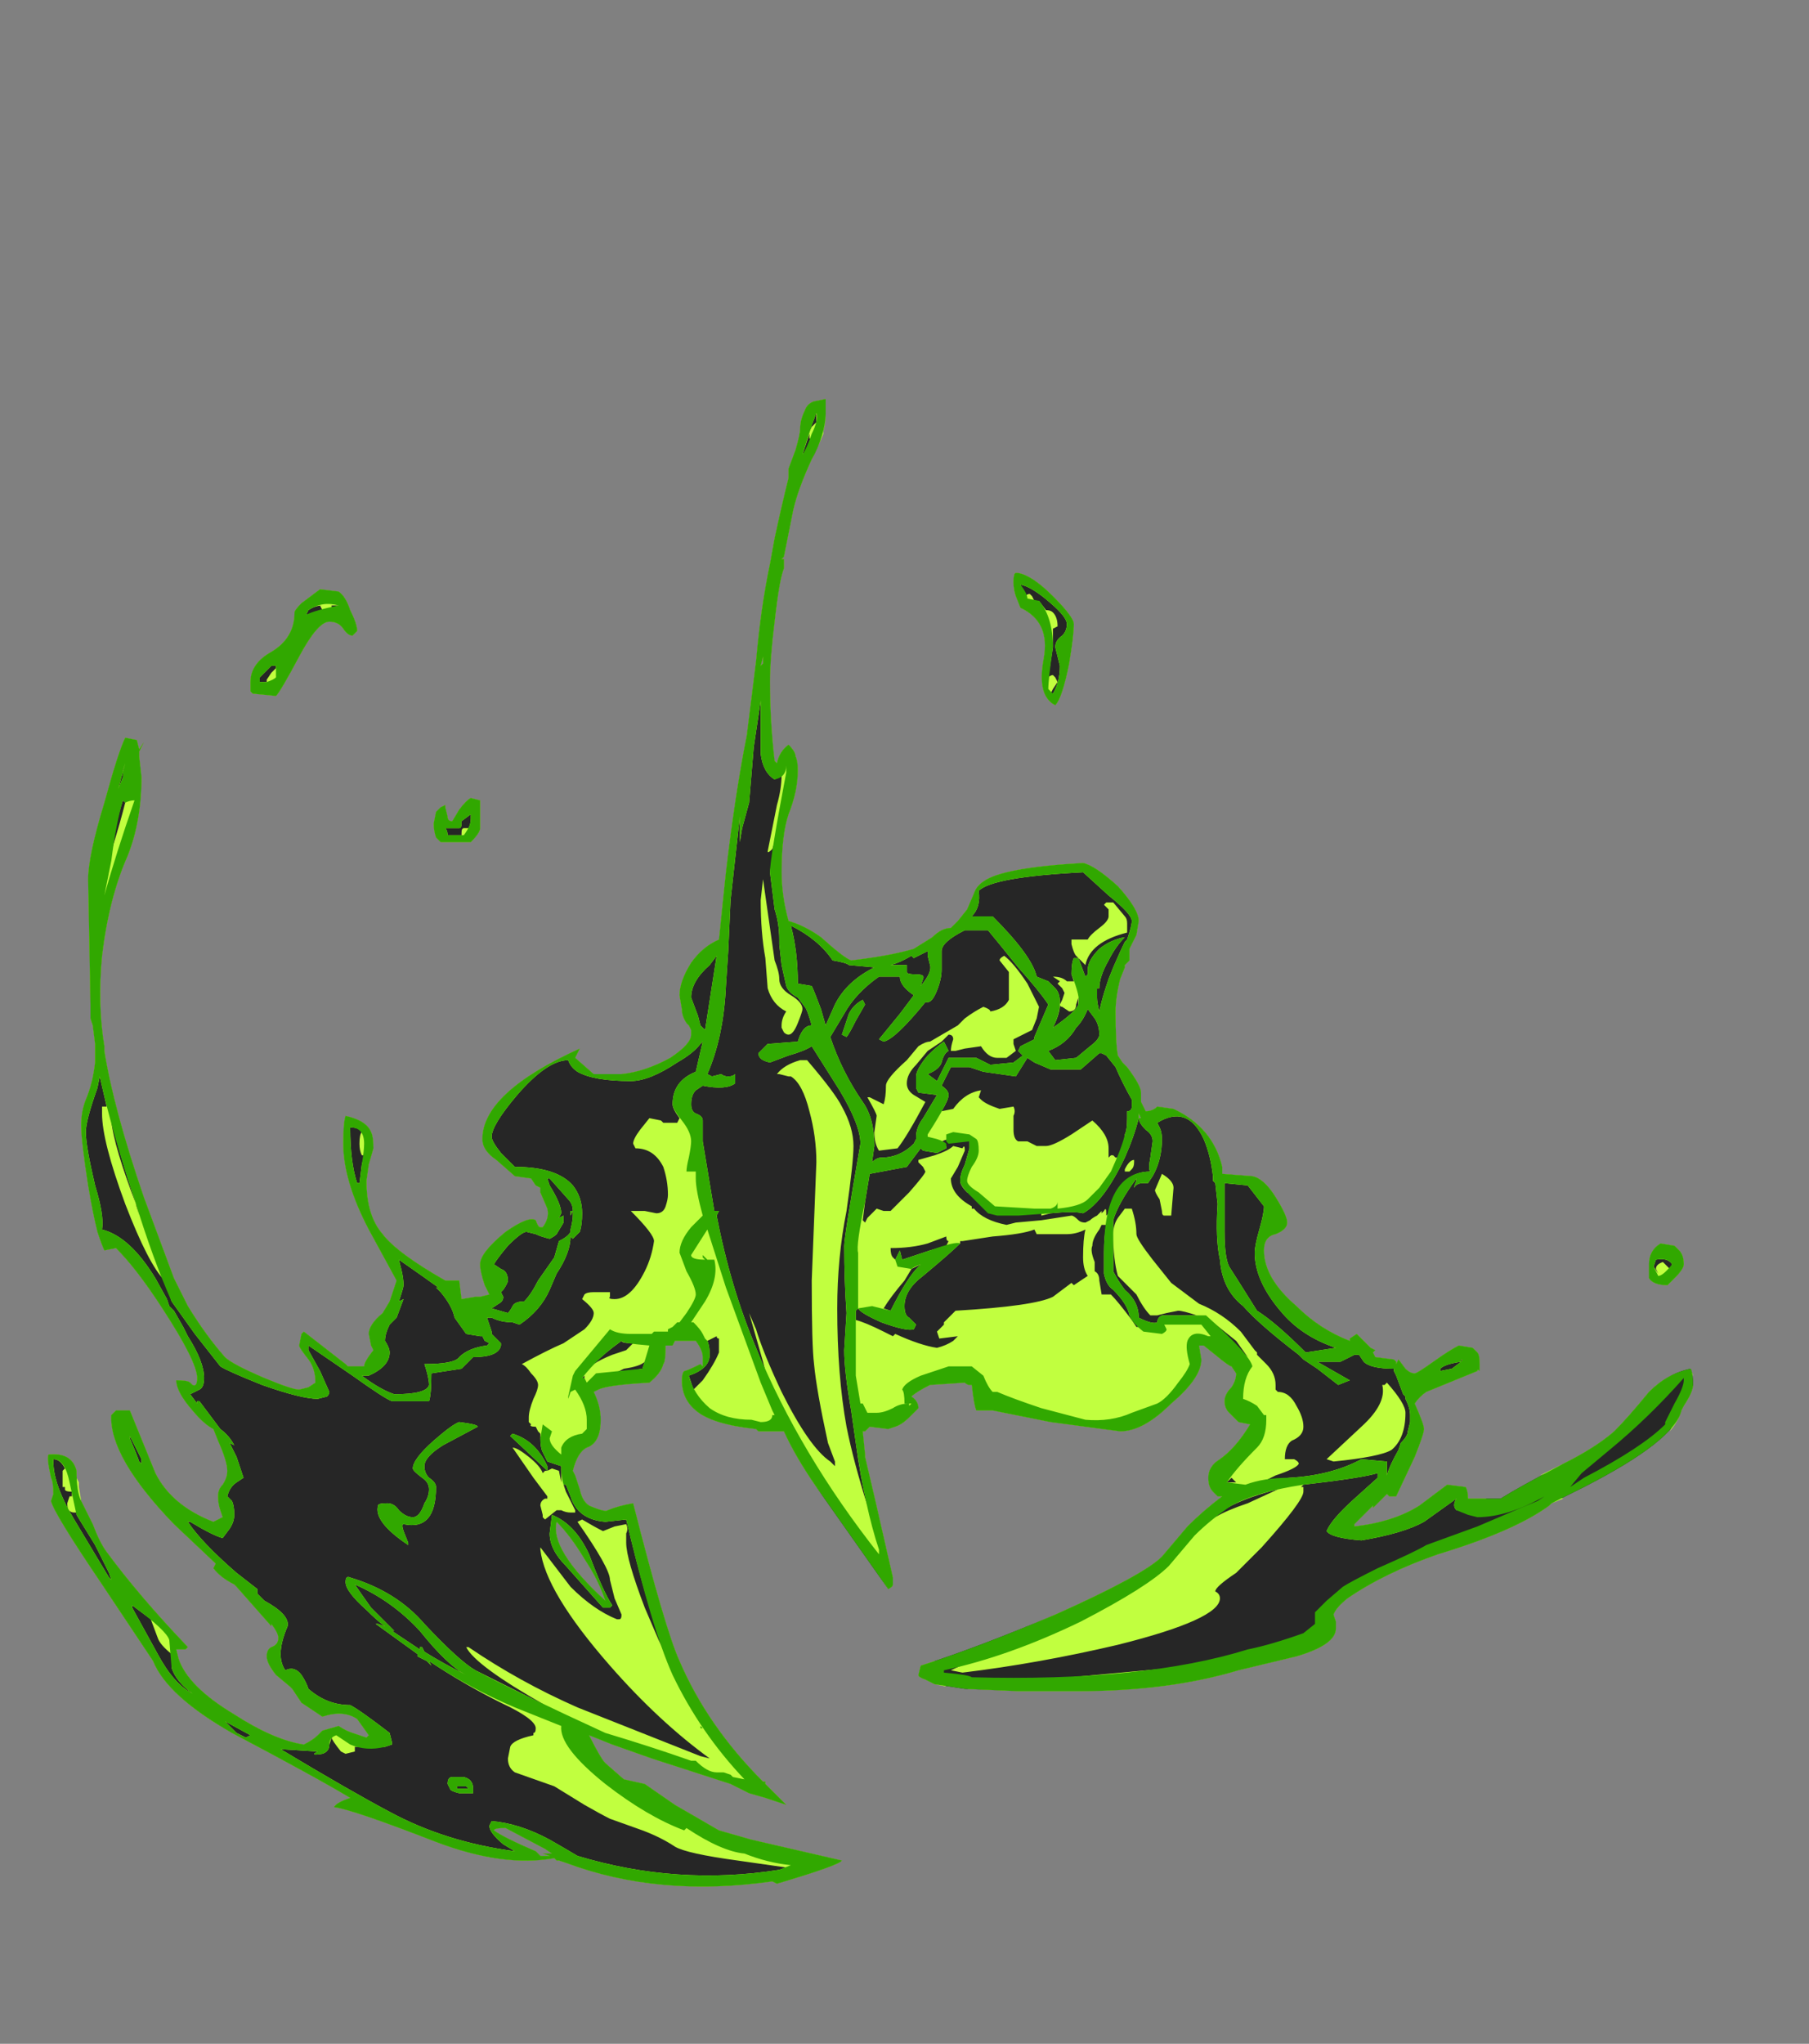 <?xml version="1.0" encoding="UTF-8" standalone="no"?>
<svg xmlns:ffdec="https://www.free-decompiler.com/flash" xmlns:xlink="http://www.w3.org/1999/xlink" ffdec:objectType="frame" height="308.35px" width="273.0px" xmlns="http://www.w3.org/2000/svg">
  <rect width="100%" height="100%" fill="#808080" stroke="none"/>
  <g transform="matrix(1.0, 0.0, 0.0, 1.0, 127.05, 275.8)">
    <use ffdec:characterId="3870" height="32.4" transform="matrix(7.0, 0.0, 0.0, 7.0, -119.7, -218.05)" width="35.45" xlink:href="#shape0"/>
  </g>
  <defs>
    <g id="shape0" transform="matrix(1.0, 0.0, 0.0, 1.0, 17.1, 31.15)">
      <path d="M5.0 -25.95 Q5.0 -25.7 4.9 -25.1 4.75 -24.35 4.6 -24.2 4.2 -24.4 4.35 -25.2 4.5 -26.0 3.85 -26.3 L3.75 -26.55 Q3.7 -26.7 3.7 -26.85 3.7 -27.05 3.75 -27.05 L3.8 -27.05 Q4.1 -27.0 4.55 -26.55 5.0 -26.1 5.0 -25.95 M3.05 -20.4 Q3.45 -20.7 5.2 -20.8 5.45 -20.75 5.95 -20.3 6.4 -19.8 6.4 -19.55 L6.35 -19.25 6.2 -18.95 6.2 -18.7 6.1 -18.6 6.1 -18.55 6.0 -18.3 Q5.9 -17.9 5.9 -17.6 5.9 -16.9 5.95 -16.65 L6.05 -16.5 6.15 -16.4 Q6.45 -16.0 6.45 -15.85 L6.45 -15.65 6.55 -15.45 Q6.7 -15.45 6.8 -15.55 L7.15 -15.5 Q8.0 -15.1 8.2 -14.25 L8.2 -14.1 8.85 -14.05 Q9.1 -14.0 9.35 -13.6 9.6 -13.2 9.6 -13.05 9.6 -12.9 9.35 -12.8 9.1 -12.75 9.1 -12.45 9.1 -11.85 9.8 -11.25 10.3 -10.75 10.95 -10.5 L10.95 -10.55 11.1 -10.65 11.4 -10.35 11.5 -10.3 11.45 -10.25 11.5 -10.15 11.9 -10.1 11.95 -10.05 11.95 -10.0 12.0 -10.1 12.15 -9.9 Q12.25 -9.8 12.35 -9.8 12.4 -9.8 12.75 -10.05 13.1 -10.3 13.3 -10.4 L13.6 -10.35 13.7 -10.25 Q13.75 -10.2 13.75 -10.0 L13.75 -9.85 Q13.7 -9.9 13.7 -9.85 L12.6 -9.4 Q12.45 -9.3 12.35 -9.15 12.55 -8.7 12.55 -8.6 12.55 -8.5 12.35 -8.0 L11.95 -7.15 11.8 -7.15 11.75 -7.2 11.45 -6.9 11.45 -6.95 11.05 -6.55 11.05 -6.5 Q11.9 -6.6 12.45 -6.95 L13.05 -7.4 13.45 -7.35 Q13.5 -7.25 13.5 -7.1 L14.2 -7.1 Q14.6 -7.35 15.55 -7.85 16.25 -8.2 16.65 -8.55 16.95 -8.85 17.4 -9.4 17.8 -9.8 18.3 -9.9 18.35 -9.8 18.35 -9.55 18.35 -9.4 18.15 -9.1 L18.1 -9.0 Q17.95 -8.35 16.0 -7.35 L15.3 -7.0 15.25 -6.95 Q14.5 -6.4 12.85 -5.9 11.7 -5.5 10.9 -4.95 10.65 -4.75 10.6 -4.6 L10.65 -4.45 10.65 -4.3 Q10.65 -3.95 9.8 -3.7 L8.55 -3.4 Q7.05 -2.95 5.1 -2.95 L3.8 -2.95 2.65 -3.0 2.0 -3.1 1.8 -3.2 Q1.65 -3.25 1.65 -3.3 L1.7 -3.5 Q2.95 -3.9 4.6 -4.6 6.5 -5.45 6.9 -5.85 L7.45 -6.5 Q7.8 -6.85 8.2 -7.15 L8.1 -7.15 8.0 -7.25 Q7.9 -7.35 7.9 -7.55 7.9 -7.8 8.15 -7.95 8.5 -8.2 8.8 -8.7 L8.55 -8.75 8.35 -8.95 Q8.25 -9.05 8.25 -9.2 8.25 -9.35 8.4 -9.5 8.5 -9.65 8.5 -9.8 L8.4 -9.95 Q8.35 -9.95 8.05 -10.2 L7.8 -10.4 7.7 -10.4 7.75 -10.1 Q7.75 -9.7 7.1 -9.15 6.5 -8.55 6.0 -8.55 L4.5 -8.75 3.25 -9.0 2.9 -9.0 Q2.85 -9.1 2.8 -9.55 L2.75 -9.55 Q2.7 -9.55 2.65 -9.6 L1.9 -9.55 Q1.6 -9.4 1.5 -9.3 1.65 -9.2 1.65 -9.05 L1.45 -8.85 Q1.3 -8.7 1.15 -8.65 L1.0 -8.6 0.6 -8.65 0.5 -8.55 0.45 -8.55 0.5 -8.05 0.5 -8.0 0.7 -7.15 1.1 -5.4 1.1 -5.25 Q1.1 -5.2 1.0 -5.15 L-0.55 -7.35 Q-1.0 -8.0 -1.25 -8.55 L-1.8 -8.55 -1.85 -8.6 Q-2.8 -8.7 -3.15 -9.0 -3.45 -9.25 -3.45 -9.65 -3.45 -9.8 -3.4 -9.85 -3.35 -9.85 -3.05 -10.0 L-3.0 -9.95 -3.0 -10.15 Q-3.0 -10.3 -3.15 -10.5 L-3.6 -10.5 -3.65 -10.4 -3.8 -10.4 Q-3.8 -10.05 -3.85 -10.0 -3.9 -9.8 -4.15 -9.6 -5.05 -9.55 -5.25 -9.45 L-5.35 -9.4 Q-5.2 -9.1 -5.2 -8.8 -5.2 -8.3 -5.5 -8.2 -5.7 -8.1 -5.8 -7.7 L-5.75 -7.6 -5.65 -7.3 Q-5.6 -7.05 -5.45 -6.95 -5.1 -6.8 -5.05 -6.85 -4.8 -6.95 -4.5 -7.0 -3.8 -4.25 -3.5 -3.6 -2.9 -2.2 -1.7 -1.0 L-1.65 -1.0 -1.65 -0.95 -1.2 -0.5 -1.65 -0.65 -2.0 -0.75 -2.4 -0.95 -4.1 -1.5 -4.95 -1.8 -5.45 -2.0 Q-5.2 -1.5 -5.1 -1.4 L-4.7 -1.05 -4.25 -0.95 -3.6 -0.5 -2.65 0.05 -1.95 0.25 0.0 0.7 Q-0.05 0.8 -1.4 1.2 L-1.5 1.15 Q-3.95 1.5 -5.95 0.75 L-6.1 0.7 -6.15 0.7 -6.2 0.65 Q-7.3 0.85 -8.75 0.3 -10.55 -0.4 -10.95 -0.45 -10.9 -0.55 -10.6 -0.65 -11.35 -1.1 -13.15 -2.05 -14.55 -2.85 -14.85 -3.6 L-15.95 -5.25 Q-17.0 -6.8 -17.05 -7.05 L-17.0 -7.2 Q-17.0 -7.45 -17.05 -7.55 -17.15 -8.0 -17.1 -8.05 -16.6 -8.1 -16.5 -7.7 -16.5 -7.25 -16.4 -7.05 L-16.15 -6.55 Q-16.0 -6.15 -15.85 -5.95 -15.15 -5.0 -14.1 -3.9 L-14.15 -3.85 -14.35 -3.85 -14.3 -3.65 Q-14.1 -3.05 -13.1 -2.45 -12.25 -1.9 -11.6 -1.8 -11.4 -1.9 -11.3 -2.0 L-11.2 -2.1 -10.85 -2.2 Q-10.7 -2.1 -10.55 -2.05 L-10.25 -1.95 -10.2 -2.0 -10.45 -2.35 Q-10.75 -2.55 -11.2 -2.4 L-11.65 -2.7 -11.85 -3.0 -11.9 -3.05 -12.2 -3.3 Q-12.4 -3.55 -12.4 -3.7 -12.4 -3.85 -12.3 -3.9 -12.15 -3.95 -12.15 -4.1 -12.15 -4.2 -12.3 -4.4 L-12.3 -4.35 -13.05 -5.2 -13.1 -5.25 Q-13.4 -5.4 -13.55 -5.6 L-13.5 -5.7 -14.4 -6.55 Q-15.8 -8.0 -15.75 -8.9 L-15.65 -9.0 -15.35 -9.0 -14.8 -7.65 Q-14.45 -6.95 -13.55 -6.6 -13.45 -6.65 -13.35 -6.7 L-13.4 -6.85 Q-13.45 -7.0 -13.45 -7.15 -13.45 -7.3 -13.35 -7.4 -13.25 -7.55 -13.25 -7.7 -13.25 -7.9 -13.45 -8.35 L-13.55 -8.6 Q-13.75 -8.7 -14.0 -9.0 -14.35 -9.4 -14.35 -9.65 -14.1 -9.65 -14.05 -9.6 L-14.0 -9.55 Q-13.9 -9.5 -13.9 -9.7 -13.9 -10.05 -14.65 -11.2 -15.2 -12.05 -15.65 -12.5 L-15.9 -12.45 Q-15.95 -12.55 -16.05 -12.85 L-16.05 -12.85 Q-16.15 -13.25 -16.25 -13.85 -16.4 -14.8 -16.4 -15.15 -16.4 -15.45 -16.3 -15.7 -16.15 -16.05 -16.1 -16.5 L-16.1 -16.9 -16.15 -17.3 -16.2 -17.45 -16.2 -17.75 -16.25 -20.45 Q-16.25 -20.95 -15.9 -22.1 -15.6 -23.2 -15.45 -23.5 L-15.2 -23.45 -15.15 -23.25 -15.05 -23.4 -15.15 -23.2 -15.15 -23.1 -15.1 -22.65 Q-15.1 -21.7 -15.4 -20.95 -15.8 -20.05 -15.95 -18.8 -16.05 -17.75 -15.9 -16.85 L-15.9 -16.75 Q-15.7 -15.5 -15.05 -13.6 L-14.4 -11.85 -14.1 -11.25 Q-13.7 -10.6 -13.3 -10.15 -13.15 -10.0 -12.45 -9.7 -11.85 -9.45 -11.7 -9.45 L-11.5 -9.5 -11.35 -9.6 Q-11.35 -9.9 -11.5 -10.1 -11.7 -10.35 -11.7 -10.4 L-11.65 -10.65 -11.6 -10.7 -10.7 -10.0 -10.65 -9.95 -10.3 -9.95 Q-10.3 -10.05 -10.1 -10.3 L-10.15 -10.4 -10.2 -10.65 Q-10.2 -10.85 -9.9 -11.1 L-9.75 -11.35 -9.6 -11.8 -10.2 -12.9 Q-10.75 -13.95 -10.75 -14.75 -10.75 -15.2 -10.7 -15.35 -10.25 -15.25 -10.15 -15.0 -10.1 -14.9 -10.1 -14.65 L-10.2 -14.3 -10.25 -13.95 Q-10.25 -13.2 -9.9 -12.8 -9.6 -12.4 -8.55 -11.8 -8.35 -11.8 -8.25 -11.8 L-8.2 -11.4 -7.9 -11.45 -7.8 -11.45 -7.6 -11.5 -7.7 -11.7 Q-7.8 -12.0 -7.8 -12.15 -7.8 -12.4 -7.25 -12.85 -6.75 -13.2 -6.6 -13.1 -6.55 -12.95 -6.5 -12.95 L-6.45 -12.95 Q-6.3 -13.15 -6.35 -13.35 L-6.5 -13.7 -6.5 -13.8 -6.6 -13.85 -6.7 -14.0 -7.05 -14.05 -7.45 -14.4 Q-7.75 -14.6 -7.75 -14.85 -7.75 -15.85 -5.65 -16.8 L-5.75 -16.6 -5.35 -16.25 -4.75 -16.25 Q-4.25 -16.3 -3.7 -16.6 -3.25 -16.9 -3.25 -17.1 L-3.25 -17.2 -3.3 -17.3 -3.35 -17.35 Q-3.45 -17.5 -3.45 -17.65 L-3.5 -17.95 Q-3.5 -18.25 -3.25 -18.65 -3.0 -19.0 -2.65 -19.15 L-2.5 -20.6 Q-2.3 -22.3 -2.05 -23.55 L-1.85 -25.15 Q-1.75 -26.3 -1.55 -27.25 L-1.45 -27.8 Q-1.3 -28.5 -1.15 -29.1 L-1.15 -29.3 -1.0 -29.7 Q-0.9 -30.05 -0.9 -30.15 -0.9 -30.35 -0.8 -30.55 -0.75 -30.7 -0.6 -30.75 L-0.6 -30.75 -0.35 -30.8 Q-0.35 -30.7 -0.35 -30.5 -0.35 -30.05 -0.65 -29.5 -0.95 -28.85 -1.05 -28.4 L-1.25 -27.4 -1.3 -27.35 -1.25 -27.35 -1.25 -27.15 Q-1.35 -26.9 -1.45 -26.0 -1.55 -25.2 -1.55 -24.7 -1.55 -23.85 -1.45 -23.0 L-1.4 -22.95 Q-1.35 -23.2 -1.15 -23.35 -1.0 -23.2 -1.0 -23.1 -0.95 -23.0 -0.95 -22.8 -0.95 -22.35 -1.15 -21.85 -1.3 -21.4 -1.3 -20.6 -1.3 -20.1 -1.15 -19.55 -0.8 -19.45 -0.45 -19.2 0.05 -18.75 0.2 -18.7 1.05 -18.8 1.55 -18.95 L1.95 -19.2 Q2.15 -19.4 2.35 -19.4 L2.5 -19.55 2.7 -19.8 2.85 -20.15 Q2.9 -20.3 3.05 -20.4 M6.45 -15.3 L6.4 -15.4 6.4 -15.3 6.45 -15.3 M17.4 -11.85 Q17.4 -11.95 17.4 -12.15 17.4 -12.45 17.65 -12.6 L17.95 -12.55 18.05 -12.45 Q18.15 -12.35 18.15 -12.15 18.15 -12.05 17.95 -11.85 L17.8 -11.7 Q17.5 -11.7 17.4 -11.85 M-1.7 -25.25 L-1.75 -25.05 -1.7 -25.1 -1.7 -25.25 M-10.75 -25.85 Q-10.85 -26.0 -11.05 -26.0 -11.3 -26.0 -11.7 -25.25 -12.1 -24.5 -12.2 -24.4 L-12.7 -24.45 -12.75 -24.5 -12.75 -24.7 Q-12.75 -25.1 -12.3 -25.35 -11.8 -25.65 -11.8 -26.2 -11.8 -26.25 -11.65 -26.4 L-11.25 -26.7 -10.85 -26.65 Q-10.7 -26.55 -10.6 -26.25 -10.45 -25.95 -10.45 -25.8 -10.5 -25.75 -10.55 -25.7 -10.65 -25.7 -10.75 -25.85 M-8.8 -21.65 L-8.75 -21.9 -8.65 -22.0 -8.55 -22.05 -8.55 -22.0 -8.5 -21.8 Q-8.5 -21.7 -8.4 -21.7 L-8.25 -21.95 Q-8.1 -22.15 -8.0 -22.2 L-7.8 -22.15 -7.8 -21.55 Q-7.8 -21.45 -8.0 -21.25 L-8.65 -21.25 -8.75 -21.35 Q-8.8 -21.5 -8.8 -21.65 M-8.6 -21.6 L-8.6 -21.6 M-3.0 -17.0 L-3.0 -17.0 M-5.55 -5.8 Q-5.85 -6.3 -6.15 -6.6 -6.3 -6.0 -5.1 -4.9 -5.25 -5.35 -5.55 -5.8 M-6.4 0.55 L-6.25 0.55 -6.4 0.45 -7.25 0.0 Q-7.5 0.0 -7.5 0.05 -7.3 0.2 -6.6 0.5 L-6.5 0.6 -6.3 0.6 -6.45 0.55 -6.4 0.55" fill="#262626" fill-rule="evenodd" stroke="none"/>
      <path d="M3.75 -27.05 L3.8 -27.05 Q4.1 -27.0 4.55 -26.55 5.0 -26.1 5.0 -25.95 5.0 -25.7 4.9 -25.1 4.75 -24.35 4.6 -24.2 4.2 -24.4 4.35 -25.2 4.5 -26.0 3.85 -26.3 L3.75 -26.55 Q3.7 -26.7 3.7 -26.85 3.7 -27.05 3.75 -27.05 M4.1 -26.55 L4.15 -26.45 4.25 -26.45 4.4 -26.25 Q4.5 -26.25 4.55 -26.2 4.65 -26.1 4.65 -25.9 L4.55 -25.85 4.55 -25.45 4.45 -24.8 Q4.5 -24.85 4.55 -24.85 L4.6 -24.8 4.65 -24.7 4.55 -24.55 4.5 -24.45 4.55 -24.45 Q4.7 -24.7 4.7 -25.05 L4.6 -25.45 Q4.6 -25.6 4.75 -25.7 4.85 -25.8 4.85 -25.95 4.85 -26.1 4.5 -26.4 4.1 -26.75 3.85 -26.8 L3.95 -26.55 Q4.0 -26.6 4.05 -26.6 L4.1 -26.55 M5.2 -20.6 Q3.25 -20.5 2.95 -20.2 3.0 -19.85 2.8 -19.65 L3.25 -19.65 Q4.1 -18.8 4.2 -18.35 L4.45 -18.25 4.6 -18.1 Q4.7 -18.0 4.7 -17.8 L4.7 -17.75 4.75 -17.85 4.8 -18.0 4.75 -18.1 4.65 -18.2 4.7 -18.25 4.55 -18.35 Q4.75 -18.35 4.85 -18.25 L5.0 -18.25 4.95 -18.4 Q4.95 -18.65 5.0 -18.75 L5.1 -18.75 5.05 -18.8 Q5.0 -18.85 4.95 -19.05 L4.95 -19.15 5.3 -19.15 Q5.35 -19.25 5.55 -19.4 5.75 -19.55 5.75 -19.65 L5.75 -19.8 5.65 -19.9 5.7 -19.95 5.85 -19.95 6.1 -19.65 Q6.15 -19.6 6.15 -19.5 L6.15 -19.3 Q5.35 -19.1 5.25 -18.6 L5.1 -18.75 5.25 -18.35 5.3 -18.4 5.3 -18.5 Q5.3 -18.7 5.55 -18.95 5.8 -19.15 6.1 -19.2 5.9 -19.0 5.75 -18.7 5.55 -18.35 5.55 -18.1 L5.5 -18.1 5.5 -17.9 Q5.5 -17.8 5.55 -17.6 5.6 -17.85 5.7 -18.15 L5.75 -18.3 5.85 -18.55 Q6.0 -18.9 6.1 -19.1 L6.15 -19.15 Q6.25 -19.45 6.25 -19.55 6.25 -19.7 5.75 -20.1 L5.2 -20.6 M3.15 -19.35 L2.65 -19.35 Q2.15 -19.1 2.15 -18.9 L2.15 -18.5 Q2.15 -18.3 2.05 -18.05 1.95 -17.8 1.85 -17.8 L1.8 -17.8 Q1.15 -17.0 0.9 -16.95 L0.8 -17.0 1.25 -17.55 1.55 -17.95 Q1.25 -18.15 1.25 -18.35 L0.8 -18.35 Q0.3 -18.0 0.05 -17.55 L-0.25 -17.05 Q0.0 -16.3 0.45 -15.65 0.7 -15.3 0.7 -14.7 L0.65 -14.35 Q0.75 -14.45 0.85 -14.45 1.25 -14.45 1.55 -14.75 L1.6 -14.85 1.6 -14.9 Q1.6 -15.1 1.75 -15.3 L2.05 -15.8 1.65 -15.85 1.6 -15.95 1.6 -16.2 Q1.6 -16.35 1.85 -16.65 2.05 -16.85 2.2 -16.95 L2.3 -16.75 Q2.2 -16.7 2.15 -16.5 2.1 -16.35 1.85 -16.25 L2.05 -16.1 2.3 -16.6 2.9 -16.6 Q3.1 -16.5 3.2 -16.45 L3.7 -16.5 3.9 -16.65 3.8 -16.75 3.85 -16.85 4.15 -17.0 4.15 -17.05 4.45 -17.75 Q4.25 -18.05 3.8 -18.55 3.4 -19.05 3.15 -19.35 M3.6 -18.45 L3.4 -18.7 Q3.4 -18.75 3.5 -18.8 3.7 -18.65 4.0 -18.2 L4.25 -17.7 4.2 -17.45 4.1 -17.2 3.7 -17.0 3.7 -16.9 3.75 -16.75 3.55 -16.6 3.35 -16.6 Q3.15 -16.6 3.0 -16.85 L2.65 -16.8 2.45 -16.75 2.35 -16.75 Q2.35 -16.85 2.4 -17.0 2.4 -17.1 2.3 -17.1 L2.15 -16.95 1.85 -16.75 1.6 -16.45 Q1.4 -16.25 1.4 -16.05 1.4 -15.9 1.55 -15.8 L1.8 -15.65 Q1.4 -14.9 1.2 -14.65 L0.8 -14.6 Q0.7 -14.75 0.7 -15.0 L0.75 -15.35 Q0.75 -15.4 0.55 -15.75 L0.6 -15.75 0.9 -15.6 Q0.95 -15.75 0.95 -16.0 0.95 -16.15 1.4 -16.55 L1.65 -16.85 Q1.8 -16.95 1.9 -16.95 L2.5 -17.3 2.65 -17.45 Q2.85 -17.6 3.05 -17.7 3.2 -17.65 3.2 -17.6 3.5 -17.65 3.6 -17.85 L3.6 -18.45 M4.7 -17.75 Q4.7 -17.55 4.55 -17.25 5.05 -17.6 5.1 -17.75 5.1 -17.8 5.1 -17.9 L5.05 -17.75 Q5.05 -17.6 4.9 -17.6 L4.75 -17.7 Q4.7 -17.7 4.7 -17.75 M5.2 -20.8 Q5.45 -20.75 5.95 -20.3 6.4 -19.8 6.4 -19.55 L6.35 -19.25 6.2 -18.95 6.2 -18.7 6.1 -18.6 6.1 -18.55 6.0 -18.3 Q5.9 -17.9 5.9 -17.6 5.9 -16.9 5.95 -16.65 L6.05 -16.5 6.15 -16.4 Q6.45 -16.0 6.45 -15.85 L6.45 -15.65 6.55 -15.45 Q6.7 -15.45 6.8 -15.55 L7.15 -15.5 Q8.0 -15.1 8.2 -14.25 L8.2 -14.1 8.85 -14.05 Q9.1 -14.0 9.35 -13.6 9.6 -13.2 9.6 -13.05 9.6 -12.9 9.35 -12.8 9.1 -12.75 9.1 -12.45 9.1 -11.85 9.8 -11.25 10.3 -10.75 10.95 -10.5 L10.95 -10.55 11.1 -10.65 11.4 -10.35 11.5 -10.3 11.45 -10.25 11.5 -10.15 11.9 -10.1 11.95 -10.05 11.95 -10.0 12.0 -10.1 12.15 -9.9 Q12.25 -9.8 12.35 -9.8 12.4 -9.8 12.75 -10.05 13.1 -10.3 13.3 -10.4 L13.6 -10.35 13.7 -10.25 Q13.75 -10.2 13.75 -10.0 L13.75 -9.85 Q13.7 -9.9 13.7 -9.85 L12.6 -9.4 Q12.45 -9.3 12.35 -9.15 12.55 -8.7 12.55 -8.6 12.55 -8.5 12.35 -8.0 L11.95 -7.15 11.8 -7.15 11.75 -7.2 11.45 -6.9 11.45 -6.95 11.05 -6.55 11.05 -6.5 Q11.9 -6.6 12.45 -6.95 L13.05 -7.4 13.45 -7.35 Q13.5 -7.25 13.5 -7.1 L13.9 -7.1 13.8 -7.05 13.25 -6.85 Q13.15 -6.95 13.25 -7.1 L12.55 -6.6 Q12.1 -6.35 11.2 -6.2 10.55 -6.25 10.45 -6.4 10.55 -6.65 11.05 -7.1 L11.55 -7.55 11.55 -7.65 Q11.25 -7.55 9.95 -7.4 L9.9 -7.35 9.95 -7.35 9.95 -7.25 Q9.95 -7.05 9.05 -6.05 L8.5 -5.5 Q8.05 -5.2 8.05 -5.1 8.15 -5.05 8.15 -4.95 8.15 -4.5 5.95 -3.95 4.25 -3.55 2.6 -3.35 L2.35 -3.4 Q2.65 -3.55 3.35 -3.8 L2.95 -3.8 2.5 -3.75 Q3.45 -4.1 4.6 -4.6 6.5 -5.45 6.9 -5.85 L7.45 -6.5 Q7.8 -6.85 8.2 -7.15 L8.1 -7.15 8.0 -7.25 Q7.9 -7.35 7.9 -7.55 7.9 -7.8 8.15 -7.95 8.5 -8.2 8.8 -8.7 L8.55 -8.75 8.35 -8.95 Q8.25 -9.05 8.25 -9.2 8.25 -9.35 8.4 -9.5 8.5 -9.65 8.5 -9.8 L8.4 -9.95 Q8.35 -9.95 8.05 -10.2 L7.8 -10.4 7.7 -10.4 7.75 -10.1 Q7.75 -9.7 7.1 -9.15 6.5 -8.55 6.0 -8.55 L4.5 -8.75 3.25 -9.0 2.9 -9.0 Q2.85 -9.1 2.8 -9.55 L2.75 -9.55 Q2.7 -9.55 2.65 -9.6 L1.9 -9.55 Q1.6 -9.4 1.5 -9.3 1.65 -9.2 1.65 -9.05 L1.45 -8.85 Q1.3 -8.7 1.15 -8.65 L1.0 -8.6 0.6 -8.65 0.5 -8.55 0.45 -8.55 0.5 -8.05 0.5 -8.0 0.7 -7.15 1.1 -5.4 1.1 -5.25 Q1.1 -5.2 1.0 -5.15 L0.5 -5.9 Q0.3 -6.3 -0.4 -7.15 L-0.55 -7.35 Q-1.0 -8.0 -1.25 -8.55 L-1.8 -8.55 -1.85 -8.6 Q-2.8 -8.7 -3.15 -9.0 -3.45 -9.25 -3.45 -9.65 -3.45 -9.8 -3.4 -9.85 -3.35 -9.85 -3.05 -10.0 L-3.0 -9.95 -3.0 -10.15 Q-3.0 -10.3 -3.15 -10.5 L-3.6 -10.5 -3.65 -10.4 -3.8 -10.4 Q-3.8 -10.05 -3.85 -10.0 -3.9 -9.8 -4.15 -9.6 -5.05 -9.55 -5.25 -9.45 L-5.35 -9.4 Q-5.2 -9.1 -5.2 -8.8 -5.2 -8.3 -5.5 -8.2 -5.7 -8.1 -5.8 -7.7 L-5.75 -7.6 -5.65 -7.3 Q-5.6 -7.05 -5.45 -6.95 -5.1 -6.8 -5.05 -6.85 -4.8 -6.95 -4.5 -7.0 -3.8 -4.25 -3.5 -3.6 -2.9 -2.2 -1.7 -1.0 L-1.65 -1.0 -1.65 -0.95 -1.2 -0.5 -1.65 -0.65 -2.0 -0.75 -2.4 -0.95 -4.1 -1.5 -4.95 -1.8 -5.45 -2.0 Q-5.2 -1.5 -5.1 -1.4 L-4.7 -1.05 -4.25 -0.95 -3.6 -0.5 -2.65 0.05 -1.95 0.25 0.0 0.7 Q-0.05 0.8 -1.4 1.2 L-1.5 1.15 Q-3.95 1.5 -5.95 0.75 L-6.1 0.7 -6.15 0.7 -6.2 0.65 Q-7.3 0.85 -8.75 0.3 -10.55 -0.4 -10.95 -0.45 -10.9 -0.55 -10.6 -0.65 -11.35 -1.1 -13.15 -2.05 -14.55 -2.85 -14.85 -3.6 L-15.95 -5.25 Q-17.0 -6.8 -17.05 -7.05 L-17.0 -7.2 Q-17.0 -7.45 -17.05 -7.55 -17.15 -8.0 -17.1 -8.05 -16.6 -8.1 -16.5 -7.7 L-16.5 -7.55 -16.45 -7.45 -16.45 -7.35 -16.4 -7.05 -16.15 -6.55 Q-16.0 -6.15 -15.85 -5.95 -15.15 -5.0 -14.1 -3.9 L-14.15 -3.85 -14.35 -3.85 -14.3 -3.65 Q-14.1 -3.05 -13.1 -2.45 -12.25 -1.9 -11.6 -1.8 -11.4 -1.9 -11.3 -2.0 L-11.2 -2.1 -10.85 -2.2 Q-10.7 -2.1 -10.55 -2.05 L-10.25 -1.95 -10.2 -2.0 -10.45 -2.35 Q-10.75 -2.55 -11.2 -2.4 L-11.65 -2.7 -11.85 -3.0 -11.9 -3.05 -12.2 -3.3 Q-12.4 -3.55 -12.4 -3.7 -12.4 -3.85 -12.3 -3.9 -12.15 -3.95 -12.15 -4.1 -12.15 -4.2 -12.3 -4.4 L-12.3 -4.35 -13.05 -5.2 -13.1 -5.25 Q-13.4 -5.4 -13.55 -5.6 L-13.5 -5.7 -14.4 -6.55 Q-15.8 -8.0 -15.75 -8.9 L-15.65 -9.0 -15.35 -9.0 -14.8 -7.65 Q-14.45 -6.95 -13.55 -6.6 -13.45 -6.65 -13.35 -6.7 L-13.4 -6.85 Q-13.45 -7.0 -13.45 -7.15 -13.45 -7.3 -13.35 -7.4 -13.25 -7.55 -13.25 -7.7 -13.25 -7.9 -13.45 -8.35 L-13.55 -8.6 Q-13.75 -8.7 -14.0 -9.0 -14.35 -9.4 -14.35 -9.65 -14.1 -9.65 -14.05 -9.6 L-14.0 -9.55 Q-13.9 -9.5 -13.9 -9.7 -13.9 -10.05 -14.65 -11.2 -15.2 -12.05 -15.65 -12.5 L-15.9 -12.45 Q-15.95 -12.55 -16.05 -12.85 L-16.05 -12.85 Q-16.15 -13.25 -16.25 -13.85 -16.4 -14.8 -16.4 -15.15 -16.4 -15.45 -16.3 -15.7 -16.15 -16.05 -16.1 -16.5 L-16.1 -16.9 -16.15 -17.3 -16.2 -17.45 -16.2 -17.75 -16.25 -20.45 Q-16.25 -20.95 -15.9 -22.1 -15.6 -23.2 -15.45 -23.5 L-15.2 -23.45 -15.15 -23.25 -15.05 -23.4 -15.15 -23.2 -15.15 -23.1 -15.1 -22.65 Q-15.1 -21.7 -15.4 -20.95 -15.8 -20.05 -15.95 -18.8 -16.05 -17.75 -15.9 -16.85 L-15.9 -16.75 Q-15.7 -15.5 -15.05 -13.6 L-14.4 -11.85 -14.1 -11.25 Q-13.7 -10.6 -13.3 -10.15 -13.15 -10.0 -12.45 -9.7 -11.85 -9.45 -11.7 -9.45 L-11.5 -9.5 -11.35 -9.6 Q-11.35 -9.9 -11.5 -10.1 -11.7 -10.35 -11.7 -10.4 L-11.65 -10.65 -11.6 -10.7 -10.7 -10.0 -10.65 -9.95 -10.3 -9.95 Q-10.3 -10.05 -10.1 -10.3 L-10.15 -10.4 -10.2 -10.65 Q-10.2 -10.85 -9.9 -11.1 L-9.75 -11.35 -9.6 -11.8 -10.2 -12.9 Q-10.75 -13.95 -10.75 -14.75 -10.75 -15.2 -10.7 -15.35 -10.25 -15.25 -10.15 -15.0 -10.1 -14.9 -10.1 -14.65 L-10.2 -14.3 -10.25 -13.95 Q-10.25 -13.2 -9.9 -12.8 -9.6 -12.4 -8.55 -11.8 -8.35 -11.8 -8.25 -11.8 L-8.2 -11.4 -7.9 -11.45 -7.8 -11.45 -7.6 -11.5 -7.7 -11.7 Q-7.8 -12.0 -7.8 -12.15 -7.8 -12.4 -7.25 -12.85 -6.75 -13.2 -6.6 -13.1 -6.55 -12.95 -6.5 -12.95 L-6.45 -12.95 Q-6.3 -13.15 -6.35 -13.35 L-6.5 -13.7 -6.5 -13.8 -6.6 -13.85 -6.7 -14.0 -7.05 -14.05 -7.45 -14.4 Q-7.75 -14.6 -7.75 -14.85 -7.75 -15.85 -5.65 -16.8 L-5.75 -16.6 -5.35 -16.25 -4.75 -16.25 Q-4.25 -16.3 -3.7 -16.6 -3.25 -16.9 -3.25 -17.1 L-3.25 -17.2 -3.3 -17.3 -3.35 -17.35 Q-3.45 -17.5 -3.45 -17.65 L-3.5 -17.95 Q-3.5 -18.25 -3.25 -18.65 -3.0 -19.0 -2.65 -19.15 L-2.5 -20.6 Q-2.3 -22.3 -2.05 -23.55 L-1.85 -25.15 Q-1.75 -26.3 -1.55 -27.25 L-1.45 -27.8 Q-1.3 -28.5 -1.15 -29.1 L-1.15 -29.3 -1.0 -29.7 Q-0.9 -30.05 -0.9 -30.15 -0.9 -30.35 -0.8 -30.55 -0.75 -30.7 -0.6 -30.75 L-0.6 -30.75 -0.35 -30.8 Q-0.35 -30.7 -0.35 -30.5 -0.35 -30.3 -0.4 -30.1 L-0.4 -30.05 Q-0.5 -29.8 -0.65 -29.5 -0.95 -28.85 -1.05 -28.4 L-1.25 -27.4 -1.3 -27.35 -1.25 -27.35 -1.25 -27.15 Q-1.35 -26.9 -1.45 -26.0 -1.55 -25.2 -1.55 -24.7 -1.55 -23.85 -1.45 -23.0 L-1.4 -22.95 Q-1.35 -23.2 -1.15 -23.35 -1.0 -23.2 -1.0 -23.1 -0.95 -23.0 -0.95 -22.8 -0.95 -22.35 -1.15 -21.85 -1.3 -21.4 -1.3 -20.6 -1.3 -20.1 -1.15 -19.55 -0.8 -19.45 -0.45 -19.2 0.05 -18.75 0.2 -18.7 1.05 -18.8 1.55 -18.95 L1.95 -19.2 Q2.15 -19.4 2.35 -19.4 L2.5 -19.55 2.7 -19.8 2.85 -20.15 Q2.9 -20.3 3.05 -20.4 3.45 -20.7 5.2 -20.8 M1.4 -18.45 Q1.4 -18.4 1.6 -18.4 1.8 -18.4 1.75 -18.3 L1.7 -18.15 Q1.95 -18.45 1.9 -18.6 L1.85 -18.8 1.85 -18.9 1.55 -18.75 1.5 -18.8 Q1.25 -18.65 1.05 -18.6 L1.4 -18.6 1.4 -18.45 M0.15 -18.6 Q0.1 -18.65 -0.2 -18.7 -0.5 -19.15 -1.1 -19.45 -0.95 -18.9 -0.95 -18.2 L-0.65 -18.15 Q-0.6 -18.05 -0.45 -17.65 L-0.35 -17.3 -0.15 -17.75 Q0.1 -18.25 0.7 -18.55 L0.15 -18.6 M0.5 -17.75 L0.3 -17.4 Q0.15 -17.1 0.1 -17.05 L0.0 -17.1 0.15 -17.55 Q0.25 -17.75 0.45 -17.85 L0.5 -17.75 M2.35 -16.4 L2.15 -16.0 Q2.3 -15.9 2.3 -15.8 2.3 -15.7 2.15 -15.45 L2.4 -15.5 Q2.65 -15.85 3.0 -15.9 L2.95 -15.75 3.0 -15.7 Q3.1 -15.6 3.4 -15.5 L3.7 -15.55 Q3.75 -15.45 3.7 -15.35 L3.7 -15.05 Q3.7 -14.85 3.8 -14.8 L4.0 -14.8 4.2 -14.7 4.4 -14.7 Q4.55 -14.7 4.95 -14.95 L5.4 -15.25 Q5.75 -14.95 5.75 -14.65 L5.75 -14.45 5.8 -14.5 5.85 -14.5 5.9 -14.45 5.95 -14.45 Q6.1 -14.8 6.1 -14.95 6.15 -15.05 6.15 -15.3 L6.15 -15.45 Q6.25 -15.45 6.25 -15.55 L6.25 -15.7 Q6.05 -16.05 5.9 -16.4 L5.7 -16.65 5.6 -16.7 5.55 -16.7 5.15 -16.35 4.5 -16.35 4.15 -16.5 4.0 -16.6 3.75 -16.2 3.05 -16.3 2.75 -16.4 2.35 -16.4 M0.25 -14.7 Q0.25 -14.35 0.1 -13.3 -0.1 -12.3 -0.1 -11.2 -0.1 -9.75 0.1 -8.65 0.25 -7.9 0.55 -6.95 0.4 -7.55 0.3 -8.3 L0.2 -9.0 Q0.05 -9.85 0.05 -10.3 L0.1 -11.1 Q0.05 -11.8 0.05 -12.55 0.05 -12.75 0.4 -14.75 0.4 -15.15 -0.05 -15.9 L-0.65 -16.85 Q-0.8 -16.75 -1.15 -16.65 L-1.55 -16.5 Q-1.8 -16.55 -1.8 -16.7 L-1.6 -16.9 -0.95 -16.95 Q-0.85 -17.3 -0.65 -17.3 -0.75 -17.65 -0.8 -17.7 L-0.95 -17.9 Q-1.15 -18.0 -1.2 -18.15 L-1.3 -18.6 -1.35 -19.05 -1.35 -19.15 Q-1.35 -19.5 -1.45 -19.8 L-1.55 -20.6 -1.45 -21.25 -1.5 -21.1 Q-1.6 -21.0 -1.6 -21.05 L-1.4 -22.05 Q-1.3 -22.4 -1.3 -22.7 L-1.45 -22.6 Q-1.7 -22.75 -1.75 -23.15 L-1.75 -24.3 -1.9 -23.3 -2.0 -22.1 -2.15 -21.55 -2.2 -21.25 -2.2 -21.8 -2.4 -20.0 -2.45 -18.9 -2.5 -18.15 Q-2.55 -17.05 -2.9 -16.25 L-2.8 -16.2 -2.6 -16.25 Q-2.55 -16.2 -2.45 -16.2 -2.35 -16.2 -2.3 -16.25 L-2.3 -16.05 Q-2.5 -15.9 -3.0 -16.0 L-3.15 -15.9 Q-3.25 -15.8 -3.25 -15.6 -3.25 -15.45 -3.15 -15.4 -3.0 -15.35 -3.0 -15.25 L-3.0 -14.8 -2.75 -13.3 -2.65 -13.3 -2.7 -13.2 Q-2.4 -11.65 -1.85 -10.35 L-1.65 -9.85 -1.7 -10.05 -2.0 -11.1 -1.85 -10.75 Q-1.7 -10.25 -1.3 -9.4 -0.7 -8.2 -0.25 -7.9 L-0.15 -7.8 -0.15 -7.9 -0.3 -8.3 Q-0.55 -9.45 -0.6 -10.0 -0.65 -10.4 -0.65 -11.8 L-0.55 -14.35 Q-0.55 -14.9 -0.7 -15.45 -0.85 -16.05 -1.1 -16.2 L-1.15 -16.2 -1.35 -16.25 -1.4 -16.25 Q-1.25 -16.45 -0.9 -16.55 L-0.75 -16.55 Q-0.15 -15.85 0.0 -15.55 0.25 -15.1 0.25 -14.7 M2.1 -14.7 L2.25 -14.7 2.25 -14.65 2.05 -14.55 1.75 -14.6 1.7 -14.65 1.4 -14.25 0.6 -14.1 0.5 -13.5 0.45 -13.1 0.5 -13.05 0.55 -13.15 0.75 -13.35 0.9 -13.3 1.05 -13.3 1.45 -13.7 Q1.8 -14.1 1.8 -14.15 L1.75 -14.25 1.65 -14.35 1.65 -14.4 2.0 -14.5 Q2.3 -14.6 2.4 -14.7 L2.6 -14.65 Q2.65 -14.75 2.65 -14.6 L2.5 -14.25 2.35 -14.0 Q2.35 -13.65 2.8 -13.4 L2.8 -13.35 2.85 -13.35 Q3.05 -13.1 3.55 -13.0 L3.75 -13.05 4.3 -13.1 4.95 -13.2 Q5.0 -13.2 5.1 -13.1 5.15 -13.05 5.25 -13.05 L5.35 -13.1 Q5.4 -13.15 5.5 -13.2 L5.6 -13.3 5.6 -13.25 5.65 -13.3 Q5.7 -13.4 5.7 -13.25 L5.7 -13.2 5.75 -13.25 5.75 -13.2 Q5.95 -14.15 6.65 -14.15 6.6 -14.2 6.65 -14.45 L6.7 -14.8 Q6.7 -14.95 6.55 -15.05 6.4 -15.2 6.4 -15.3 6.3 -14.9 6.1 -14.45 5.65 -13.5 5.2 -13.25 5.0 -13.3 4.5 -13.25 L4.3 -13.2 4.3 -13.25 3.4 -13.25 2.9 -13.6 2.7 -13.7 Q2.55 -13.85 2.55 -13.95 2.55 -14.1 2.65 -14.3 L2.75 -14.65 2.75 -14.8 2.45 -14.8 Q2.25 -14.9 2.1 -14.75 L2.1 -14.7 M5.55 -17.1 Q5.55 -17.3 5.45 -17.45 L5.3 -17.65 Q5.2 -17.4 5.05 -17.25 4.85 -16.9 4.45 -16.75 L4.6 -16.55 5.05 -16.6 5.35 -16.85 Q5.55 -17.0 5.55 -17.1 M6.8 -15.2 L6.85 -15.1 Q6.9 -15.0 6.9 -14.85 6.9 -14.4 6.7 -14.05 L6.6 -13.9 6.5 -13.9 Q6.35 -13.9 6.3 -13.8 6.3 -13.85 6.35 -13.95 L6.35 -14.0 Q5.95 -13.45 5.85 -13.1 5.85 -13.0 5.85 -12.45 5.85 -12.1 5.85 -12.0 5.95 -11.8 6.1 -11.6 6.4 -11.35 6.4 -11.0 6.7 -10.85 6.8 -10.9 6.8 -11.0 6.9 -11.05 L7.65 -11.05 Q7.35 -11.15 7.25 -11.15 L7.0 -11.1 6.8 -11.05 6.65 -11.05 Q6.5 -11.2 6.35 -11.5 L6.15 -11.7 Q6.0 -11.85 5.95 -11.9 5.85 -12.25 5.85 -12.8 5.85 -13.0 5.95 -13.15 L6.1 -13.35 6.25 -13.35 Q6.35 -13.05 6.35 -12.8 6.35 -12.7 6.7 -12.25 L7.1 -11.75 7.7 -11.3 Q8.2 -11.1 8.6 -10.7 L8.9 -10.3 8.95 -10.25 8.95 -10.2 9.15 -10.0 Q9.35 -9.8 9.35 -9.55 L9.35 -9.45 9.4 -9.4 Q9.65 -9.4 9.8 -9.1 9.95 -8.85 9.95 -8.65 9.95 -8.45 9.7 -8.35 9.55 -8.25 9.55 -7.95 L9.75 -7.95 Q9.85 -7.9 9.85 -7.85 9.8 -7.75 9.35 -7.6 L9.15 -7.5 9.65 -7.55 Q10.55 -7.6 11.2 -7.95 L11.75 -7.9 11.75 -7.6 Q11.8 -7.8 12.0 -8.15 L12.05 -8.3 Q12.2 -8.45 12.2 -8.55 L12.25 -8.75 12.25 -8.9 Q12.25 -9.05 12.15 -9.25 L12.15 -9.3 12.1 -9.35 11.95 -9.75 11.9 -9.85 11.9 -9.9 Q11.4 -9.9 11.25 -10.05 L11.15 -10.2 11.05 -10.2 10.75 -10.05 10.25 -10.05 10.95 -9.65 10.7 -9.55 10.25 -9.9 9.95 -10.1 9.85 -10.2 Q9.0 -10.85 8.65 -11.25 8.2 -11.6 8.15 -12.25 8.05 -12.7 8.1 -13.45 L8.05 -13.9 8.0 -13.95 8.0 -14.05 Q7.95 -14.5 7.8 -14.85 7.45 -15.6 6.8 -15.2 M6.4 -15.3 L6.45 -15.3 6.4 -15.4 6.4 -15.3 M6.1 -14.2 Q6.2 -14.4 6.3 -14.4 6.3 -14.5 6.3 -14.35 6.3 -14.25 6.25 -14.2 L6.2 -14.15 6.1 -14.15 6.1 -14.2 M8.75 -13.85 L8.25 -13.9 8.25 -12.85 Q8.25 -12.3 8.35 -12.1 8.45 -11.95 8.95 -11.15 9.35 -10.9 10.0 -10.25 L10.65 -10.35 Q9.9 -10.6 9.45 -11.15 8.9 -11.8 8.9 -12.4 8.9 -12.55 9.0 -12.9 9.1 -13.25 9.1 -13.4 L8.75 -13.85 M7.15 -13.8 L7.1 -13.2 6.95 -13.2 Q6.9 -13.2 6.9 -13.3 L6.85 -13.55 Q6.75 -13.7 6.75 -13.75 L6.9 -14.1 Q7.15 -13.95 7.15 -13.8 M6.35 -10.8 L6.4 -10.8 Q6.25 -10.95 6.2 -11.05 6.15 -11.3 5.85 -11.6 5.7 -11.7 5.65 -11.95 L5.65 -12.4 Q5.65 -12.75 5.7 -13.0 L5.6 -13.0 5.55 -12.9 Q5.4 -12.7 5.4 -12.55 5.35 -12.45 5.45 -12.2 L5.45 -12.0 Q5.55 -11.95 5.55 -11.8 L5.6 -11.5 5.8 -11.5 Q5.95 -11.35 6.25 -10.95 L6.35 -10.8 M8.0 -10.9 L8.75 -10.15 8.5 -10.5 8.0 -10.9 M8.3 -7.45 L8.5 -7.45 8.4 -7.55 8.3 -7.45 M10.45 -7.95 L11.2 -8.65 Q11.75 -9.15 11.65 -9.55 L11.7 -9.55 11.75 -9.6 Q12.15 -9.15 12.15 -8.95 12.15 -8.4 11.85 -8.15 11.6 -8.0 10.6 -7.9 L10.45 -7.95 M4.85 -12.8 L4.2 -12.8 4.15 -12.9 Q3.9 -12.8 3.25 -12.75 L2.6 -12.65 2.55 -12.65 2.55 -12.6 Q2.35 -12.4 1.75 -11.9 1.35 -11.6 1.35 -11.25 1.35 -11.05 1.45 -11.0 L1.6 -10.85 1.55 -10.75 Q1.4 -10.7 0.85 -10.9 0.4 -11.1 0.35 -11.2 L0.3 -11.15 0.3 -10.95 Q0.5 -10.9 0.9 -10.7 L1.1 -10.6 1.15 -10.65 Q1.7 -10.4 2.05 -10.35 2.25 -10.4 2.4 -10.5 L2.5 -10.6 2.1 -10.55 2.05 -10.7 Q2.15 -10.8 2.2 -10.85 L2.2 -10.9 2.45 -11.15 Q4.15 -11.25 4.55 -11.45 L4.95 -11.75 5.0 -11.7 5.3 -11.9 Q5.2 -12.05 5.2 -12.3 5.2 -12.7 5.25 -12.9 5.05 -12.8 4.85 -12.8 M2.3 -12.65 Q2.25 -12.65 2.25 -12.75 L1.85 -12.6 Q1.5 -12.5 1.05 -12.5 1.05 -12.35 1.1 -12.3 L1.15 -12.25 1.25 -12.45 1.3 -12.25 1.9 -12.45 2.25 -12.55 2.3 -12.65 M0.9 -11.2 L1.05 -11.15 Q1.4 -11.85 1.65 -12.1 L1.7 -12.15 Q1.6 -12.1 1.5 -12.05 L1.35 -11.8 Q1.05 -11.45 0.9 -11.2 M2.05 -3.2 L2.25 -3.05 2.0 -3.1 1.8 -3.2 Q1.65 -3.25 1.65 -3.3 L1.7 -3.5 2.0 -3.6 2.05 -3.2 M2.75 -3.05 L8.75 -3.6 10.2 -4.15 10.6 -4.85 11.1 -5.15 13.85 -6.45 15.45 -7.15 15.55 -7.1 15.3 -7.0 15.25 -6.95 Q14.5 -6.4 12.85 -5.9 11.7 -5.5 10.9 -4.95 10.65 -4.75 10.6 -4.6 L10.65 -4.45 10.65 -4.3 Q10.65 -3.95 9.8 -3.7 L8.55 -3.4 Q7.05 -2.95 5.1 -2.95 L3.8 -2.95 2.7 -3.0 Q2.75 -3.0 2.75 -3.05 M8.05 -6.7 Q8.3 -6.85 8.75 -7.0 L9.4 -7.3 Q8.8 -7.15 8.4 -6.95 8.2 -6.85 8.05 -6.7 M18.05 -12.45 Q18.15 -12.35 18.15 -12.15 18.15 -12.05 17.95 -11.85 L17.8 -11.7 Q17.5 -11.7 17.4 -11.85 17.4 -11.95 17.4 -12.15 17.4 -12.45 17.65 -12.6 L17.95 -12.55 18.05 -12.45 M17.9 -12.15 Q17.8 -12.3 17.55 -12.25 L17.5 -12.1 17.6 -11.95 17.55 -12.05 Q17.55 -12.15 17.7 -12.2 L17.85 -12.05 17.9 -12.15 M17.75 -9.3 L17.7 -9.25 16.85 -8.45 16.05 -7.9 15.05 -7.6 15.55 -7.85 Q16.25 -8.2 16.65 -8.55 16.95 -8.85 17.4 -9.4 17.75 -9.75 18.15 -9.85 L17.75 -9.3 M18.35 -9.75 L18.25 -9.85 18.3 -9.9 18.35 -9.75 M18.1 -9.0 Q18.05 -8.8 17.85 -8.55 L18.05 -8.95 Q18.3 -9.35 18.35 -9.55 18.35 -9.4 18.15 -9.1 L18.1 -9.0 M13.35 -10.05 Q13.0 -10.0 12.9 -9.9 L12.9 -9.85 13.15 -9.9 13.35 -10.05 Q13.4 -10.1 13.35 -10.1 L13.35 -10.05 M-0.55 -30.5 L-0.7 -30.1 -0.65 -30.2 -0.55 -30.3 -0.55 -30.5 M-0.65 -29.95 L-0.7 -29.95 -0.7 -30.05 -0.85 -29.6 Q-0.75 -29.7 -0.65 -29.95 M-1.7 -25.1 L-1.7 -25.25 -1.75 -25.05 -1.7 -25.1 M-10.85 -26.65 Q-10.7 -26.55 -10.6 -26.25 -10.45 -25.95 -10.45 -25.8 -10.5 -25.75 -10.55 -25.7 -10.65 -25.7 -10.75 -25.85 -10.85 -26.0 -11.05 -26.0 -11.3 -26.0 -11.7 -25.25 -12.1 -24.5 -12.2 -24.4 L-12.7 -24.45 -12.75 -24.5 -12.75 -24.7 Q-12.75 -25.1 -12.3 -25.35 -11.8 -25.65 -11.8 -26.2 -11.8 -26.25 -11.65 -26.4 L-11.25 -26.7 -10.85 -26.65 M-11.2 -26.35 Q-11.35 -26.35 -11.5 -26.25 L-11.55 -26.15 -11.2 -26.25 -11.25 -26.35 -11.2 -26.35 M-11.0 -26.3 L-10.85 -26.35 -11.0 -26.35 -11.0 -26.3 M-8.8 -21.65 L-8.75 -21.9 -8.65 -22.0 -8.55 -22.05 -8.55 -22.0 -8.5 -21.8 Q-8.5 -21.7 -8.4 -21.7 L-8.25 -21.95 Q-8.1 -22.15 -8.0 -22.2 L-7.8 -22.15 -7.8 -21.55 Q-7.8 -21.45 -8.0 -21.25 L-8.65 -21.25 -8.75 -21.35 Q-8.8 -21.5 -8.8 -21.65 M-8.0 -21.85 L-8.2 -21.7 -8.2 -21.65 Q-8.2 -21.55 -8.25 -21.55 L-8.55 -21.55 Q-8.5 -21.5 -8.5 -21.4 L-8.2 -21.4 -8.2 -21.45 Q-8.2 -21.55 -8.15 -21.55 L-8.05 -21.55 Q-8.0 -21.65 -8.0 -21.75 L-8.0 -21.85 M-8.6 -21.55 L-8.6 -21.55 M-10.6 -15.1 Q-10.6 -14.35 -10.45 -13.9 L-10.4 -13.9 -10.35 -14.3 -10.3 -14.5 -10.35 -14.5 Q-10.4 -14.6 -10.4 -14.75 -10.4 -14.95 -10.35 -15.0 -10.4 -15.1 -10.6 -15.1 M-7.05 -14.25 Q-6.15 -14.25 -5.8 -13.85 -5.6 -13.6 -5.6 -13.25 -5.6 -13.0 -5.65 -12.85 L-5.8 -12.7 -5.85 -12.75 Q-5.85 -12.4 -6.15 -11.95 L-6.3 -11.6 Q-6.5 -11.15 -6.95 -10.85 L-7.1 -10.9 Q-7.35 -10.9 -7.55 -11.0 L-7.65 -11.0 -7.55 -10.7 -7.55 -10.65 -7.35 -10.45 -7.35 -10.4 Q-7.4 -10.15 -7.95 -10.15 L-8.2 -9.9 -8.85 -9.8 Q-8.85 -9.35 -8.9 -9.2 L-9.7 -9.2 Q-9.85 -9.25 -10.55 -9.75 L-11.5 -10.4 -11.5 -10.3 -11.25 -9.85 -11.05 -9.4 Q-11.05 -9.35 -11.1 -9.3 L-11.3 -9.25 Q-11.65 -9.25 -12.5 -9.55 -13.25 -9.85 -13.4 -9.95 L-13.95 -10.65 -14.45 -11.35 -14.6 -11.8 Q-14.95 -12.15 -15.45 -13.45 -15.95 -14.8 -15.95 -15.4 L-15.95 -15.55 -15.85 -15.55 -16.0 -16.2 -16.05 -15.95 Q-16.3 -15.25 -16.3 -15.0 -16.3 -14.7 -16.1 -13.85 -15.9 -13.2 -15.95 -12.9 -15.35 -12.75 -14.8 -11.85 L-14.55 -11.4 -14.5 -11.25 -14.4 -11.15 -14.2 -10.8 -14.1 -10.6 Q-13.75 -10.05 -13.75 -9.7 -13.75 -9.5 -13.85 -9.45 L-14.05 -9.35 -13.9 -9.15 -13.9 -9.2 -13.85 -9.2 -13.4 -8.6 Q-13.2 -8.45 -13.1 -8.25 L-13.2 -8.3 -13.05 -8.0 -12.9 -7.55 -13.05 -7.45 Q-13.2 -7.35 -13.25 -7.15 L-13.15 -7.05 Q-13.1 -6.95 -13.1 -6.75 -13.1 -6.6 -13.2 -6.45 L-13.35 -6.25 Q-13.55 -6.3 -14.05 -6.6 L-14.1 -6.6 Q-13.8 -6.15 -13.05 -5.5 L-12.6 -5.15 -12.6 -5.05 -12.45 -4.9 Q-11.9 -4.6 -11.95 -4.35 -12.1 -4.0 -12.1 -3.75 -12.1 -3.55 -12.0 -3.4 -11.8 -3.5 -11.65 -3.3 -11.55 -3.15 -11.5 -3.0 -11.1 -2.65 -10.6 -2.65 -10.4 -2.55 -9.75 -2.05 L-9.7 -1.85 -9.7 -1.8 -9.85 -1.75 -10.5 -1.75 -10.5 -1.65 -10.7 -1.6 -10.8 -1.65 Q-11.0 -1.9 -11.0 -1.95 L-11.05 -1.8 Q-11.05 -1.65 -11.2 -1.6 -11.5 -1.55 -11.3 -1.65 L-12.1 -1.7 Q-10.6 -0.8 -9.75 -0.35 -8.55 0.3 -7.05 0.5 L-7.3 0.35 Q-7.6 0.1 -7.6 -0.05 L-7.55 -0.15 Q-6.95 -0.1 -6.3 0.25 -5.95 0.45 -5.7 0.6 -3.55 1.25 -1.35 0.9 L-1.2 0.85 -2.25 0.7 Q-3.35 0.55 -3.6 0.4 -3.9 0.2 -4.3 0.05 L-5.0 -0.2 Q-5.2 -0.3 -5.55 -0.5 L-6.2 -0.9 -7.05 -1.2 Q-7.2 -1.3 -7.2 -1.5 L-7.15 -1.75 Q-7.1 -1.9 -6.65 -2.0 L-6.65 -2.05 Q-6.6 -2.05 -6.6 -2.15 -6.6 -2.35 -7.35 -2.7 -8.15 -3.1 -8.9 -3.6 L-8.85 -3.5 -8.95 -3.6 -9.15 -3.7 -9.15 -3.75 -10.05 -4.4 -10.0 -4.4 -9.85 -4.35 Q-10.0 -4.45 -10.25 -4.7 -10.7 -5.1 -10.7 -5.3 -10.7 -5.45 -10.6 -5.4 -9.6 -5.1 -9.0 -4.4 -8.25 -3.6 -7.9 -3.4 L-6.4 -2.65 Q-7.9 -3.5 -8.1 -3.9 L-8.05 -3.9 Q-6.95 -3.15 -5.7 -2.6 L-3.05 -1.55 -2.85 -1.5 Q-3.95 -2.3 -5.0 -3.5 -6.4 -5.1 -6.5 -6.0 L-6.5 -6.05 -5.85 -5.2 Q-5.35 -4.7 -4.85 -4.5 L-4.8 -4.5 Q-4.75 -4.5 -4.75 -4.6 L-4.9 -4.95 -5.0 -5.35 Q-5.0 -5.6 -5.7 -6.6 L-5.6 -6.65 Q-5.35 -6.5 -5.15 -6.4 L-4.9 -6.5 -4.65 -6.55 Q-4.6 -6.45 -4.65 -6.35 L-4.65 -6.15 Q-4.65 -5.8 -4.25 -4.75 L-3.95 -4.05 -3.8 -3.75 Q-4.2 -4.75 -4.65 -6.65 L-5.1 -6.6 Q-5.7 -6.65 -5.85 -7.15 L-5.95 -7.4 -6.0 -7.4 -5.95 -7.25 -5.75 -6.85 -5.75 -6.8 Q-5.8 -6.8 -5.85 -6.8 -5.95 -6.8 -6.05 -6.85 L-6.15 -6.85 -6.4 -6.65 -6.45 -6.7 -6.45 -6.75 -6.5 -6.95 Q-6.5 -7.05 -6.4 -7.1 L-6.35 -7.1 -6.35 -7.15 -6.65 -7.55 -7.1 -8.2 Q-7.0 -8.2 -6.75 -8.0 -6.5 -7.8 -6.45 -7.65 L-6.4 -7.7 -6.35 -7.7 -7.15 -8.45 -7.1 -8.5 Q-6.6 -8.35 -6.35 -7.8 L-6.35 -7.7 -6.25 -7.75 -6.1 -7.7 -6.05 -7.45 -6.05 -7.8 -6.35 -7.9 -6.45 -8.1 Q-6.5 -8.2 -6.5 -8.4 L-6.5 -8.5 -6.55 -8.55 -6.6 -8.65 Q-6.75 -8.65 -6.7 -8.7 L-6.75 -8.75 -6.75 -8.85 Q-6.75 -9.0 -6.65 -9.25 -6.55 -9.45 -6.55 -9.55 -6.55 -9.65 -6.7 -9.8 -6.8 -9.95 -6.9 -10.0 -6.35 -10.3 -6.0 -10.45 -5.7 -10.65 -5.55 -10.75 -5.35 -10.95 -5.35 -11.1 -5.35 -11.2 -5.6 -11.4 L-5.55 -11.5 Q-5.5 -11.55 -5.35 -11.55 L-5.0 -11.55 -5.0 -11.45 Q-5.05 -11.4 -4.9 -11.4 -4.55 -11.4 -4.25 -12.0 -4.1 -12.3 -4.05 -12.65 -4.05 -12.8 -4.55 -13.3 L-4.25 -13.3 -4.0 -13.25 Q-3.85 -13.25 -3.8 -13.4 -3.75 -13.55 -3.75 -13.65 -3.75 -13.95 -3.85 -14.25 -4.05 -14.65 -4.45 -14.65 L-4.5 -14.75 Q-4.5 -14.85 -4.35 -15.05 L-4.15 -15.3 -3.9 -15.25 -3.85 -15.2 -3.55 -15.2 -3.5 -15.3 Q-3.65 -15.5 -3.65 -15.6 -3.65 -16.1 -3.15 -16.3 L-3.0 -16.95 -3.05 -16.9 Q-3.2 -16.7 -3.55 -16.5 -4.15 -16.1 -4.55 -16.1 -5.35 -16.1 -5.7 -16.3 -5.85 -16.4 -5.9 -16.55 -6.35 -16.55 -7.0 -15.8 -7.55 -15.15 -7.55 -14.9 -7.55 -14.8 -7.35 -14.55 L-7.05 -14.25 M-1.7 -20.45 L-1.45 -18.7 Q-1.35 -18.45 -1.35 -18.3 -1.35 -18.1 -1.1 -17.95 -0.85 -17.8 -0.85 -17.65 -0.85 -17.6 -0.95 -17.35 -1.05 -17.1 -1.15 -17.1 -1.2 -17.1 -1.25 -17.15 L-1.3 -17.25 -1.3 -17.3 Q-1.3 -17.45 -1.2 -17.6 -1.5 -17.75 -1.6 -18.1 L-1.65 -18.75 Q-1.75 -19.3 -1.75 -20.0 L-1.7 -20.45 M-2.85 -18.6 Q-3.25 -18.25 -3.25 -17.9 L-3.1 -17.5 -3.05 -17.3 -2.95 -17.2 -2.7 -18.8 -2.85 -18.6 M-2.95 -17.05 L-2.95 -17.05 M-12.55 -24.8 L-12.55 -24.7 -12.4 -24.7 -12.4 -24.75 -12.3 -24.9 -12.2 -25.0 -12.2 -25.05 -12.3 -25.05 -12.55 -24.8 M-15.5 -22.15 Q-15.65 -21.7 -15.75 -21.05 -15.55 -21.7 -15.45 -22.1 L-15.5 -22.15 M-15.45 -22.95 L-15.6 -22.4 -15.5 -22.65 -15.5 -22.8 -15.45 -22.95 M-15.15 -13.2 L-15.25 -13.55 Q-15.55 -14.45 -15.75 -15.25 -15.7 -14.7 -15.2 -13.4 L-15.15 -13.2 M-16.8 -7.35 L-16.8 -7.7 -16.75 -7.75 Q-16.85 -7.95 -17.0 -7.95 L-17.0 -7.9 Q-17.0 -7.4 -16.55 -6.65 L-15.8 -5.4 -15.75 -5.35 -15.8 -5.5 -16.1 -6.1 -16.5 -6.75 -16.5 -6.8 -16.55 -6.8 Q-16.7 -6.8 -16.7 -7.0 L-16.65 -7.15 -16.6 -7.15 -16.6 -7.25 Q-16.75 -7.25 -16.75 -7.3 L-16.75 -7.35 -16.8 -7.35 M-15.1 -7.95 L-15.35 -8.45 -15.35 -8.4 Q-15.2 -8.05 -15.15 -7.9 L-15.1 -7.85 -15.1 -7.95 M-15.3 -4.75 L-14.75 -3.75 Q-14.4 -3.1 -14.0 -2.9 -14.35 -3.15 -14.45 -3.45 L-14.45 -3.75 Q-14.7 -3.95 -14.75 -4.1 L-14.9 -4.5 -15.3 -4.8 -15.3 -4.75 M-12.75 -2.0 L-13.3 -2.3 -13.05 -2.05 -12.85 -1.95 -12.75 -2.0 M-5.8 -13.3 L-5.85 -13.2 -5.85 -13.3 -5.8 -13.3 Q-5.8 -13.45 -5.9 -13.55 L-6.3 -14.0 -6.35 -14.0 -6.3 -13.85 Q-6.05 -13.45 -6.05 -13.25 L-6.1 -13.15 -6.0 -13.2 -6.0 -13.05 -6.15 -12.8 Q-6.2 -12.75 -6.3 -12.7 -6.5 -12.75 -6.6 -12.8 L-6.8 -12.85 Q-6.9 -12.85 -7.2 -12.55 -7.45 -12.25 -7.5 -12.15 L-7.35 -12.05 Q-7.2 -12.0 -7.2 -11.8 -7.2 -11.75 -7.3 -11.6 L-7.35 -11.55 -7.3 -11.45 Q-7.3 -11.35 -7.4 -11.3 L-7.55 -11.2 -7.2 -11.1 Q-7.15 -11.15 -7.1 -11.25 -7.05 -11.35 -6.85 -11.35 -6.7 -11.5 -6.55 -11.8 L-6.2 -12.3 -6.1 -12.65 Q-5.9 -12.75 -5.85 -12.85 L-5.85 -12.9 Q-5.8 -13.1 -5.8 -13.2 L-5.8 -13.3 M-2.9 -10.5 Q-2.85 -10.4 -2.85 -10.2 -2.85 -9.9 -3.3 -9.75 L-3.2 -9.45 -3.0 -9.65 Q-2.75 -10.0 -2.65 -10.25 L-2.65 -10.55 Q-2.7 -10.55 -2.7 -10.6 L-2.9 -10.5 M-4.3 -9.9 L-4.25 -10.05 Q-4.35 -9.95 -4.7 -9.9 L-4.9 -9.8 -4.3 -9.9 M-4.65 -10.3 L-4.5 -10.45 Q-4.75 -10.45 -4.75 -10.5 -5.1 -10.25 -5.35 -10.0 -5.2 -10.1 -4.95 -10.2 L-4.65 -10.3 M-5.6 -9.7 L-5.55 -9.7 -5.55 -9.75 -5.6 -9.7 M-8.35 -11.0 Q-8.4 -11.25 -8.65 -11.55 L-8.75 -11.65 -8.7 -11.65 -9.05 -11.9 -9.55 -12.25 -9.5 -12.05 Q-9.45 -11.85 -9.45 -11.7 -9.45 -11.65 -9.55 -11.35 L-9.45 -11.4 -9.6 -11.0 -9.75 -10.85 Q-9.85 -10.65 -9.85 -10.5 -9.75 -10.35 -9.75 -10.25 -9.75 -9.95 -10.2 -9.75 L-10.35 -9.75 Q-9.95 -9.45 -9.65 -9.35 -8.95 -9.35 -8.9 -9.55 -8.9 -9.7 -9.0 -10.0 -8.35 -10.0 -8.25 -10.15 -8.05 -10.35 -7.65 -10.4 L-7.6 -10.45 -7.7 -10.5 -7.75 -10.6 -7.8 -10.6 -8.1 -10.65 -8.35 -11.0 M-9.05 -7.55 Q-9.25 -7.7 -9.25 -7.75 -9.25 -7.95 -8.8 -8.35 -8.4 -8.7 -8.25 -8.75 -7.85 -8.7 -7.85 -8.65 L-8.6 -8.25 Q-9.0 -8.0 -9.0 -7.8 -9.0 -7.65 -8.9 -7.55 -8.75 -7.45 -8.75 -7.35 -8.75 -6.4 -9.45 -6.55 -9.5 -6.55 -9.45 -6.4 L-9.35 -6.15 -9.35 -6.1 Q-10.1 -6.6 -10.0 -6.95 -10.0 -7.0 -9.8 -7.0 -9.65 -7.0 -9.55 -6.85 -9.4 -6.7 -9.25 -6.7 -9.1 -6.7 -9.0 -7.0 -8.9 -7.15 -8.9 -7.3 -8.9 -7.45 -9.05 -7.55 M-6.25 -6.75 Q-5.75 -6.55 -5.45 -5.9 -5.15 -5.1 -4.95 -4.8 L-5.0 -4.75 -5.15 -4.75 -5.95 -5.65 Q-6.3 -6.0 -6.3 -6.35 L-6.25 -6.75 M-10.15 -4.75 L-9.65 -4.25 -9.7 -4.25 -9.1 -3.85 -9.1 -3.9 -9.05 -3.9 -9.0 -3.8 Q-8.6 -3.55 -8.1 -3.3 -8.5 -3.5 -9.1 -4.25 -9.7 -4.9 -10.5 -5.25 -10.4 -5.1 -10.15 -4.75 M-8.15 -1.1 Q-7.95 -1.05 -7.95 -0.85 L-7.95 -0.75 -8.25 -0.75 Q-8.45 -0.8 -8.45 -0.85 L-8.5 -0.95 Q-8.5 -1.1 -8.4 -1.1 L-8.15 -1.1 M-8.3 -0.9 L-8.3 -0.85 -8.05 -0.85 -8.1 -0.9 -8.3 -0.9 M-5.55 -5.8 Q-5.85 -6.3 -6.15 -6.6 -6.3 -6.0 -5.1 -4.9 -5.25 -5.35 -5.55 -5.8 M-3.3 -1.5 L-3.3 -1.5 M-6.45 0.55 L-6.25 0.55 -6.4 0.45 -7.25 0.0 Q-7.5 0.0 -7.5 0.05 -7.3 0.2 -6.6 0.5 L-6.5 0.6 -6.3 0.6 -6.45 0.55" fill="#c1ff3f" fill-rule="evenodd" stroke="none"/>
      <path d="M3.75 -27.05 L3.8 -27.05 Q4.1 -27.0 4.55 -26.55 5.0 -26.1 5.0 -25.95 5.0 -25.7 4.9 -25.1 4.75 -24.35 4.6 -24.2 4.2 -24.4 4.35 -25.2 4.5 -26.0 3.85 -26.3 L3.75 -26.55 Q3.7 -26.7 3.7 -26.85 3.7 -27.05 3.75 -27.05 M4.25 -26.45 Q4.55 -26.1 4.55 -25.45 4.45 -24.75 4.45 -24.55 L4.55 -24.45 Q4.7 -24.7 4.7 -25.05 L4.6 -25.45 Q4.6 -25.6 4.75 -25.7 4.85 -25.8 4.85 -25.95 4.85 -26.1 4.5 -26.4 4.1 -26.75 3.85 -26.8 4.0 -26.6 4.0 -26.5 L4.25 -26.45 M5.2 -20.6 Q3.25 -20.5 2.95 -20.2 3.0 -19.85 2.8 -19.65 L3.25 -19.65 Q4.1 -18.8 4.2 -18.35 L4.45 -18.25 4.6 -18.1 Q4.7 -18.0 4.7 -17.8 4.7 -17.55 4.55 -17.25 5.05 -17.6 5.1 -17.75 5.15 -17.9 4.95 -18.4 4.95 -18.65 5.0 -18.75 L5.1 -18.75 5.25 -18.35 5.3 -18.4 5.3 -18.5 Q5.3 -18.7 5.55 -18.95 5.8 -19.15 6.1 -19.2 5.9 -19.0 5.75 -18.7 5.55 -18.35 5.55 -18.1 L5.5 -18.1 5.5 -17.9 Q5.5 -17.8 5.55 -17.6 5.6 -17.85 5.7 -18.15 L5.75 -18.3 5.85 -18.55 Q6.0 -18.9 6.1 -19.1 L6.15 -19.15 Q6.25 -19.45 6.25 -19.55 6.25 -19.7 5.75 -20.1 L5.2 -20.6 M3.15 -19.35 L2.65 -19.35 Q2.15 -19.1 2.15 -18.9 L2.15 -18.5 Q2.15 -18.3 2.05 -18.05 1.95 -17.8 1.85 -17.8 L1.8 -17.8 Q1.15 -17.0 0.9 -16.95 L0.8 -17.0 1.25 -17.55 1.55 -17.95 Q1.25 -18.15 1.25 -18.35 L0.8 -18.35 Q0.3 -18.0 0.05 -17.55 L-0.25 -17.05 Q0.0 -16.3 0.45 -15.65 0.7 -15.3 0.7 -14.7 L0.65 -14.35 Q0.75 -14.45 0.85 -14.45 1.25 -14.45 1.55 -14.75 L1.6 -14.85 1.6 -14.9 Q1.6 -15.1 1.75 -15.3 L2.05 -15.8 1.65 -15.85 1.6 -15.95 1.6 -16.2 Q1.6 -16.35 1.85 -16.65 2.05 -16.85 2.2 -16.95 L2.3 -16.75 Q2.2 -16.7 2.15 -16.5 2.1 -16.35 1.85 -16.25 L2.05 -16.1 2.3 -16.6 2.9 -16.6 Q3.1 -16.5 3.2 -16.45 L3.7 -16.5 3.9 -16.65 3.8 -16.75 3.85 -16.85 4.15 -17.0 4.15 -17.05 4.45 -17.75 Q4.25 -18.05 3.8 -18.55 3.4 -19.05 3.15 -19.35 M5.2 -20.8 Q5.45 -20.75 5.95 -20.3 6.4 -19.8 6.4 -19.55 L6.35 -19.25 6.2 -18.95 6.2 -18.7 6.1 -18.6 6.1 -18.55 6.0 -18.3 Q5.9 -17.9 5.9 -17.6 5.9 -16.9 5.95 -16.65 L6.05 -16.5 6.15 -16.4 Q6.45 -16.0 6.45 -15.85 L6.45 -15.65 6.55 -15.45 Q6.7 -15.45 6.8 -15.55 L7.15 -15.5 Q8.0 -15.1 8.2 -14.25 L8.2 -14.1 8.85 -14.05 Q9.1 -14.0 9.35 -13.6 9.6 -13.2 9.6 -13.05 9.6 -12.9 9.35 -12.8 9.1 -12.75 9.1 -12.45 9.1 -11.85 9.8 -11.25 10.3 -10.75 10.95 -10.5 L10.95 -10.55 11.1 -10.65 11.4 -10.35 11.5 -10.3 11.45 -10.25 11.5 -10.15 11.9 -10.1 11.95 -10.05 11.95 -10.0 12.0 -10.1 12.15 -9.9 Q12.25 -9.8 12.35 -9.8 12.4 -9.8 12.75 -10.05 13.1 -10.3 13.3 -10.4 L13.6 -10.35 13.7 -10.25 Q13.75 -10.2 13.75 -10.0 L13.75 -9.85 Q13.7 -9.9 13.7 -9.85 L12.6 -9.4 Q12.45 -9.3 12.35 -9.15 12.55 -8.7 12.55 -8.6 12.55 -8.5 12.35 -8.0 L11.95 -7.15 11.8 -7.15 11.75 -7.2 11.45 -6.9 11.45 -6.95 11.05 -6.55 11.05 -6.5 Q11.9 -6.6 12.45 -6.95 L13.05 -7.4 13.45 -7.35 Q13.5 -7.25 13.5 -7.1 L14.2 -7.1 Q14.6 -7.35 15.55 -7.85 16.25 -8.2 16.65 -8.55 16.95 -8.85 17.4 -9.4 17.8 -9.8 18.3 -9.9 18.35 -9.8 18.35 -9.55 18.35 -9.4 18.15 -9.1 L18.1 -9.0 Q17.95 -8.35 16.0 -7.35 L15.3 -7.0 15.25 -6.95 Q14.5 -6.4 12.85 -5.9 11.7 -5.5 10.9 -4.95 10.65 -4.75 10.6 -4.6 L10.65 -4.45 10.65 -4.3 Q10.65 -3.95 9.8 -3.7 L8.55 -3.4 Q7.05 -2.95 5.1 -2.95 L3.8 -2.95 2.65 -3.0 2.0 -3.1 1.8 -3.2 Q1.65 -3.25 1.65 -3.3 L1.7 -3.5 Q2.95 -3.9 4.6 -4.6 6.5 -5.45 6.9 -5.85 L7.45 -6.5 Q7.8 -6.85 8.2 -7.15 L8.1 -7.15 8.0 -7.25 Q7.9 -7.35 7.9 -7.55 7.9 -7.8 8.15 -7.95 8.5 -8.2 8.8 -8.7 L8.55 -8.75 8.35 -8.95 Q8.25 -9.05 8.25 -9.2 8.25 -9.35 8.4 -9.5 8.5 -9.65 8.5 -9.8 L8.4 -9.95 Q8.35 -9.95 8.05 -10.2 L7.8 -10.4 7.7 -10.4 7.75 -10.1 Q7.75 -9.7 7.1 -9.15 6.5 -8.55 6.0 -8.55 L4.5 -8.75 3.25 -9.0 2.9 -9.0 Q2.85 -9.1 2.8 -9.55 L2.75 -9.55 Q2.7 -9.55 2.65 -9.6 L1.9 -9.55 Q1.6 -9.4 1.5 -9.3 1.65 -9.2 1.65 -9.05 L1.45 -8.85 Q1.3 -8.7 1.15 -8.65 L1.0 -8.6 0.6 -8.65 0.5 -8.55 0.45 -8.55 0.5 -8.05 0.5 -8.0 0.7 -7.15 1.1 -5.4 1.1 -5.25 Q1.1 -5.2 1.0 -5.15 L-0.55 -7.35 Q-1.0 -8.0 -1.25 -8.55 L-1.8 -8.55 -1.85 -8.6 Q-2.8 -8.7 -3.15 -9.0 -3.45 -9.25 -3.45 -9.65 -3.45 -9.8 -3.4 -9.85 -3.35 -9.85 -3.05 -10.0 L-3.0 -9.95 -3.0 -10.15 Q-3.0 -10.3 -3.15 -10.5 L-3.6 -10.5 -3.65 -10.4 -3.8 -10.4 Q-3.8 -10.05 -3.85 -10.0 -3.9 -9.8 -4.15 -9.6 -5.05 -9.55 -5.25 -9.45 L-5.35 -9.4 Q-5.2 -9.1 -5.2 -8.8 -5.2 -8.3 -5.5 -8.2 -5.7 -8.1 -5.8 -7.7 L-5.75 -7.6 -5.65 -7.3 Q-5.6 -7.05 -5.45 -6.95 -5.1 -6.8 -5.05 -6.85 -4.8 -6.95 -4.5 -7.0 -3.8 -4.25 -3.5 -3.6 -2.9 -2.2 -1.7 -1.0 L-1.65 -1.0 -1.65 -0.95 -1.2 -0.5 -1.65 -0.65 -2.0 -0.75 -2.4 -0.95 -4.1 -1.5 -4.95 -1.8 -5.45 -2.0 Q-5.2 -1.5 -5.1 -1.4 L-4.7 -1.05 -4.25 -0.95 -3.6 -0.5 -2.65 0.05 -1.95 0.25 0.0 0.7 Q-0.05 0.8 -1.4 1.2 L-1.5 1.15 Q-3.95 1.5 -5.95 0.75 L-6.1 0.7 -6.15 0.7 -6.2 0.65 Q-7.3 0.85 -8.75 0.3 -10.55 -0.4 -10.95 -0.45 -10.9 -0.55 -10.6 -0.65 -11.35 -1.1 -13.15 -2.05 -14.55 -2.85 -14.85 -3.6 L-15.95 -5.25 Q-17.0 -6.8 -17.05 -7.05 L-17.0 -7.2 Q-17.0 -7.45 -17.05 -7.55 -17.15 -8.0 -17.1 -8.05 -16.6 -8.1 -16.5 -7.7 -16.5 -7.25 -16.4 -7.05 L-16.15 -6.55 Q-16.0 -6.15 -15.85 -5.95 -15.15 -5.0 -14.1 -3.9 L-14.15 -3.85 -14.35 -3.85 -14.3 -3.65 Q-14.1 -3.05 -13.1 -2.45 -12.25 -1.9 -11.6 -1.8 -11.4 -1.9 -11.3 -2.0 L-11.2 -2.1 -10.85 -2.2 Q-10.7 -2.1 -10.55 -2.05 L-10.25 -1.95 -10.2 -2.0 -10.45 -2.35 Q-10.75 -2.55 -11.2 -2.4 L-11.65 -2.7 -11.85 -3.0 -11.9 -3.05 -12.2 -3.3 Q-12.4 -3.55 -12.4 -3.7 -12.4 -3.85 -12.3 -3.9 -12.15 -3.95 -12.15 -4.1 -12.15 -4.2 -12.3 -4.4 L-12.3 -4.35 -13.05 -5.2 -13.1 -5.25 Q-13.4 -5.4 -13.55 -5.6 L-13.5 -5.7 -14.4 -6.55 Q-15.8 -8.0 -15.75 -8.9 L-15.65 -9.0 -15.35 -9.0 -14.8 -7.65 Q-14.45 -6.95 -13.55 -6.6 -13.45 -6.65 -13.35 -6.7 L-13.4 -6.85 Q-13.45 -7.0 -13.45 -7.15 -13.45 -7.3 -13.35 -7.4 -13.25 -7.55 -13.25 -7.7 -13.25 -7.9 -13.45 -8.35 L-13.55 -8.6 Q-13.75 -8.7 -14.0 -9.0 -14.35 -9.4 -14.35 -9.65 -14.1 -9.65 -14.05 -9.6 L-14.0 -9.55 Q-13.9 -9.5 -13.9 -9.7 -13.9 -10.05 -14.65 -11.2 -15.2 -12.05 -15.65 -12.5 L-15.9 -12.45 Q-15.95 -12.55 -16.05 -12.85 L-16.05 -12.85 Q-16.15 -13.25 -16.25 -13.85 -16.4 -14.8 -16.4 -15.15 -16.4 -15.45 -16.3 -15.7 -16.15 -16.05 -16.1 -16.5 L-16.1 -16.9 -16.15 -17.3 -16.2 -17.45 -16.2 -17.75 -16.25 -20.45 Q-16.25 -20.95 -15.9 -22.1 -15.6 -23.2 -15.45 -23.5 L-15.2 -23.45 -15.15 -23.25 -15.05 -23.4 -15.15 -23.2 -15.15 -23.1 -15.1 -22.65 Q-15.1 -21.7 -15.4 -20.95 -15.8 -20.05 -15.95 -18.8 -16.05 -17.75 -15.9 -16.85 L-15.9 -16.75 Q-15.7 -15.5 -15.05 -13.6 L-14.4 -11.85 -14.1 -11.25 Q-13.7 -10.6 -13.3 -10.15 -13.15 -10.0 -12.45 -9.7 -11.85 -9.45 -11.7 -9.45 L-11.5 -9.5 -11.35 -9.6 Q-11.35 -9.9 -11.5 -10.1 -11.7 -10.35 -11.7 -10.4 L-11.65 -10.65 -11.6 -10.7 -10.7 -10.0 -10.65 -9.95 -10.3 -9.95 Q-10.3 -10.05 -10.1 -10.3 L-10.15 -10.4 -10.2 -10.65 Q-10.2 -10.85 -9.9 -11.1 L-9.75 -11.35 -9.6 -11.8 -10.2 -12.9 Q-10.75 -13.95 -10.75 -14.75 -10.75 -15.2 -10.7 -15.35 -10.25 -15.25 -10.15 -15.0 -10.1 -14.9 -10.1 -14.65 L-10.2 -14.3 -10.25 -13.95 Q-10.25 -13.2 -9.9 -12.8 -9.6 -12.4 -8.55 -11.8 -8.35 -11.8 -8.25 -11.8 L-8.2 -11.4 -7.9 -11.45 -7.8 -11.45 -7.6 -11.5 -7.7 -11.7 Q-7.8 -12.0 -7.8 -12.15 -7.8 -12.4 -7.25 -12.85 -6.75 -13.2 -6.6 -13.1 -6.55 -12.95 -6.5 -12.95 L-6.45 -12.95 Q-6.3 -13.15 -6.35 -13.35 L-6.5 -13.7 -6.5 -13.8 -6.6 -13.85 -6.7 -14.0 -7.05 -14.05 -7.45 -14.4 Q-7.75 -14.6 -7.75 -14.85 -7.75 -15.85 -5.65 -16.8 L-5.75 -16.6 -5.35 -16.25 -4.75 -16.25 Q-4.25 -16.3 -3.7 -16.6 -3.25 -16.9 -3.25 -17.1 L-3.25 -17.2 -3.3 -17.3 -3.35 -17.35 Q-3.45 -17.5 -3.45 -17.65 L-3.5 -17.95 Q-3.5 -18.25 -3.25 -18.65 -3.0 -19.0 -2.65 -19.15 L-2.5 -20.6 Q-2.3 -22.3 -2.05 -23.55 L-1.85 -25.15 Q-1.75 -26.3 -1.55 -27.25 L-1.45 -27.8 Q-1.3 -28.5 -1.15 -29.1 L-1.15 -29.3 -1.0 -29.7 Q-0.9 -30.05 -0.9 -30.15 -0.9 -30.35 -0.8 -30.55 -0.75 -30.7 -0.6 -30.75 L-0.6 -30.75 -0.35 -30.8 Q-0.35 -30.7 -0.35 -30.5 -0.35 -30.05 -0.65 -29.5 -0.95 -28.85 -1.05 -28.4 L-1.25 -27.4 -1.3 -27.35 -1.25 -27.35 -1.25 -27.15 Q-1.35 -26.9 -1.45 -26.0 -1.55 -25.2 -1.55 -24.7 -1.55 -23.85 -1.45 -23.0 L-1.4 -22.95 Q-1.35 -23.2 -1.15 -23.35 -1.0 -23.2 -1.0 -23.1 -0.95 -23.0 -0.95 -22.8 -0.95 -22.35 -1.15 -21.85 -1.3 -21.4 -1.3 -20.6 -1.3 -20.1 -1.15 -19.55 -0.8 -19.45 -0.45 -19.2 0.05 -18.75 0.2 -18.7 1.05 -18.8 1.55 -18.95 L1.95 -19.2 Q2.15 -19.4 2.35 -19.4 L2.5 -19.55 2.7 -19.8 2.85 -20.15 Q2.9 -20.3 3.05 -20.4 3.45 -20.7 5.2 -20.8 M1.4 -18.45 Q1.4 -18.4 1.6 -18.4 1.8 -18.4 1.75 -18.3 L1.7 -18.15 Q1.95 -18.45 1.9 -18.6 L1.85 -18.8 1.85 -18.9 1.55 -18.75 1.5 -18.8 Q1.25 -18.65 1.05 -18.6 L1.4 -18.6 1.4 -18.45 M0.15 -18.6 Q0.1 -18.65 -0.2 -18.7 -0.5 -19.15 -1.1 -19.45 -0.95 -18.9 -0.95 -18.2 L-0.65 -18.15 Q-0.6 -18.05 -0.45 -17.65 L-0.35 -17.3 -0.15 -17.75 Q0.1 -18.25 0.7 -18.55 L0.15 -18.6 M0.5 -17.75 L0.3 -17.4 Q0.15 -17.1 0.1 -17.05 L0.0 -17.1 0.15 -17.55 Q0.25 -17.75 0.45 -17.85 L0.5 -17.75 M2.35 -16.4 L2.15 -16.0 Q2.3 -15.9 2.3 -15.8 2.3 -15.65 1.85 -14.95 L1.85 -14.9 2.05 -14.85 Q2.2 -14.8 2.25 -14.75 L2.25 -14.65 2.05 -14.55 1.75 -14.6 1.7 -14.65 1.4 -14.25 0.6 -14.1 0.5 -13.5 Q0.3 -12.55 0.35 -12.4 0.35 -12.0 0.35 -11.2 L0.65 -11.25 1.05 -11.15 Q1.4 -11.85 1.65 -12.1 L1.7 -12.15 Q1.55 -12.1 1.5 -12.05 L1.2 -12.1 1.15 -12.25 1.25 -12.45 1.3 -12.25 1.9 -12.45 Q2.45 -12.65 2.55 -12.6 2.35 -12.4 1.75 -11.9 1.35 -11.6 1.35 -11.25 1.35 -11.05 1.45 -11.0 L1.6 -10.85 1.55 -10.75 Q1.4 -10.7 0.85 -10.9 0.4 -11.1 0.35 -11.2 L0.3 -11.15 0.3 -10.25 Q0.3 -10.0 0.3 -9.75 L0.4 -9.15 0.45 -9.15 0.55 -8.95 0.75 -8.95 Q0.9 -8.95 1.1 -9.05 1.25 -9.15 1.45 -9.15 L1.45 -9.1 1.5 -9.15 1.35 -9.15 Q1.35 -9.4 1.3 -9.45 1.35 -9.6 1.7 -9.75 L2.3 -9.95 2.8 -9.95 3.05 -9.75 Q3.15 -9.5 3.25 -9.4 L3.35 -9.4 Q3.7 -9.25 4.3 -9.05 L5.25 -8.8 Q5.8 -8.75 6.25 -8.95 L6.8 -9.15 Q7.0 -9.25 7.25 -9.6 7.45 -9.85 7.5 -10.0 7.4 -10.35 7.45 -10.5 7.55 -10.75 7.9 -10.6 L7.95 -10.6 7.75 -10.85 6.95 -10.85 7.0 -10.75 Q7.0 -10.7 6.9 -10.65 L6.5 -10.7 Q6.25 -10.9 6.2 -11.05 6.15 -11.3 5.85 -11.6 5.7 -11.7 5.65 -11.95 L5.65 -12.4 Q5.65 -14.15 6.65 -14.15 6.6 -14.2 6.65 -14.45 L6.7 -14.8 Q6.7 -14.95 6.55 -15.05 6.4 -15.2 6.4 -15.3 6.3 -14.9 6.1 -14.45 5.65 -13.5 5.2 -13.25 5.0 -13.3 4.5 -13.25 L3.8 -13.2 3.35 -13.2 3.15 -13.25 2.75 -13.65 Q2.55 -13.85 2.55 -13.95 2.55 -14.1 2.65 -14.3 L2.75 -14.65 2.75 -14.8 2.3 -14.75 2.25 -14.8 2.25 -14.95 2.4 -15.0 2.75 -14.95 2.9 -14.85 Q2.95 -14.8 2.95 -14.6 2.95 -14.45 2.8 -14.25 2.7 -14.05 2.7 -13.95 2.7 -13.85 2.95 -13.7 L3.3 -13.4 4.15 -13.35 4.5 -13.35 Q4.65 -13.4 4.65 -13.5 L4.65 -13.35 Q5.15 -13.4 5.3 -13.55 L5.55 -13.8 5.8 -14.15 Q6.05 -14.7 6.1 -14.95 6.15 -15.05 6.15 -15.3 L6.15 -15.45 Q6.25 -15.45 6.25 -15.55 L6.25 -15.7 Q6.05 -16.05 5.9 -16.4 L5.7 -16.65 5.6 -16.7 5.55 -16.7 5.15 -16.35 4.5 -16.35 4.15 -16.5 4.0 -16.6 3.75 -16.2 3.05 -16.3 2.75 -16.4 2.35 -16.4 M5.55 -17.1 Q5.55 -17.3 5.45 -17.45 L5.3 -17.65 Q5.2 -17.4 5.05 -17.25 4.85 -16.9 4.45 -16.75 L4.6 -16.55 5.05 -16.6 5.35 -16.85 Q5.55 -17.0 5.55 -17.1 M6.85 -15.1 Q6.9 -15.0 6.9 -14.85 6.9 -14.4 6.7 -14.05 L6.6 -13.9 6.5 -13.9 Q6.35 -13.9 6.3 -13.8 6.3 -13.85 6.35 -13.95 L6.35 -14.0 Q5.95 -13.45 5.85 -13.1 5.85 -13.0 5.85 -12.45 5.85 -12.1 5.85 -12.0 5.95 -11.8 6.1 -11.6 6.4 -11.35 6.4 -11.0 6.7 -10.85 6.8 -10.9 6.8 -11.0 6.9 -11.05 L7.85 -11.05 Q8.8 -10.2 8.85 -9.95 8.65 -9.7 8.65 -9.25 8.8 -9.2 8.95 -9.1 L9.1 -8.9 9.15 -8.9 9.15 -8.8 Q9.15 -8.4 8.95 -8.2 8.5 -7.75 8.3 -7.45 L8.7 -7.4 Q9.1 -7.55 9.65 -7.55 10.55 -7.6 11.2 -7.95 L11.75 -7.9 11.75 -7.6 Q11.8 -7.8 12.0 -8.15 L12.05 -8.3 Q12.2 -8.45 12.2 -8.55 L12.25 -8.75 12.25 -8.9 Q12.25 -9.05 12.15 -9.25 L12.15 -9.3 12.1 -9.35 11.95 -9.75 11.9 -9.85 11.9 -9.9 Q11.4 -9.9 11.25 -10.05 L11.15 -10.2 11.05 -10.2 10.75 -10.05 10.25 -10.05 10.95 -9.65 10.7 -9.55 10.25 -9.9 9.95 -10.1 9.85 -10.2 Q9.0 -10.85 8.65 -11.25 8.2 -11.6 8.15 -12.25 8.05 -12.7 8.1 -13.45 L8.05 -13.9 8.0 -13.95 8.0 -14.05 Q7.95 -14.5 7.8 -14.85 7.45 -15.6 6.8 -15.2 L6.85 -15.1 M6.4 -15.4 L6.4 -15.3 6.45 -15.3 6.4 -15.4 M8.75 -13.85 L8.25 -13.9 8.25 -12.85 Q8.25 -12.3 8.35 -12.1 8.45 -11.95 8.95 -11.15 9.35 -10.9 10.0 -10.25 L10.65 -10.35 Q9.9 -10.6 9.45 -11.15 8.9 -11.8 8.9 -12.4 8.9 -12.55 9.0 -12.9 9.1 -13.25 9.1 -13.4 L8.75 -13.85 M11.55 -7.65 Q11.25 -7.55 9.95 -7.4 8.95 -7.25 8.4 -6.95 7.95 -6.65 7.6 -6.3 L7.05 -5.65 Q6.6 -5.2 5.15 -4.45 3.6 -3.7 2.2 -3.4 L2.2 -3.35 Q2.75 -3.3 2.8 -3.25 6.5 -3.15 8.75 -3.85 9.25 -3.95 9.95 -4.2 L10.2 -4.4 10.2 -4.65 10.45 -4.9 10.8 -5.2 Q10.95 -5.3 11.55 -5.6 12.35 -5.95 12.6 -6.1 L13.7 -6.5 Q14.75 -6.95 15.0 -7.05 L15.15 -7.15 Q14.35 -6.7 13.7 -6.7 L13.5 -6.75 13.25 -6.85 Q13.15 -6.95 13.25 -7.1 L12.55 -6.6 Q12.1 -6.35 11.2 -6.2 10.55 -6.25 10.45 -6.4 10.55 -6.65 11.05 -7.1 L11.55 -7.55 11.55 -7.65 M0.05 -12.55 Q0.05 -12.75 0.4 -14.75 0.4 -15.15 -0.05 -15.9 L-0.65 -16.85 Q-0.8 -16.75 -1.15 -16.65 L-1.55 -16.5 Q-1.8 -16.55 -1.8 -16.7 L-1.6 -16.9 -0.95 -16.95 Q-0.85 -17.3 -0.65 -17.3 -0.75 -17.65 -0.8 -17.7 L-0.95 -17.9 Q-1.15 -18.0 -1.2 -18.15 L-1.3 -18.6 -1.35 -19.05 -1.35 -19.15 Q-1.35 -19.5 -1.45 -19.8 L-1.55 -20.6 Q-1.55 -20.9 -1.2 -22.75 L-1.2 -22.9 Q-1.2 -22.65 -1.45 -22.6 -1.7 -22.75 -1.75 -23.15 L-1.75 -24.3 -1.9 -23.3 -2.0 -22.1 -2.15 -21.55 -2.2 -21.25 -2.2 -21.8 -2.4 -20.0 -2.45 -18.9 -2.5 -18.15 Q-2.55 -17.05 -2.9 -16.25 L-2.8 -16.2 -2.6 -16.25 Q-2.55 -16.2 -2.45 -16.2 -2.35 -16.2 -2.3 -16.25 L-2.3 -16.05 Q-2.5 -15.9 -3.0 -16.0 L-3.15 -15.9 Q-3.25 -15.8 -3.25 -15.6 -3.25 -15.45 -3.15 -15.4 -3.0 -15.35 -3.0 -15.25 L-3.0 -14.8 -2.75 -13.3 -2.65 -13.3 -2.7 -13.2 Q-2.4 -11.65 -1.85 -10.35 -0.9 -8.05 0.8 -5.9 L0.8 -6.0 Q0.5 -6.9 0.3 -8.3 L0.2 -9.0 Q0.05 -9.85 0.05 -10.3 L0.1 -11.1 Q0.05 -11.8 0.05 -12.55 M18.05 -12.45 Q18.15 -12.35 18.15 -12.15 18.15 -12.05 17.95 -11.85 L17.8 -11.7 Q17.5 -11.7 17.4 -11.85 17.4 -11.95 17.4 -12.15 17.4 -12.45 17.65 -12.6 L17.95 -12.55 18.05 -12.45 M17.55 -12.25 L17.5 -12.1 17.6 -11.9 Q17.7 -11.9 17.9 -12.15 17.8 -12.3 17.55 -12.25 M17.75 -8.75 L17.95 -9.15 Q18.15 -9.5 18.15 -9.65 L18.15 -9.7 Q17.4 -8.85 16.55 -8.15 L15.95 -7.65 15.7 -7.35 16.0 -7.55 Q17.25 -8.2 17.75 -8.7 L17.75 -8.75 M13.35 -10.05 Q13.0 -10.0 12.9 -9.9 L12.9 -9.85 13.15 -9.9 13.35 -10.05 Q13.4 -10.1 13.35 -10.1 L13.35 -10.05 M-0.55 -30.5 Q-0.65 -30.25 -0.85 -29.6 -0.75 -29.75 -0.65 -30.05 -0.5 -30.35 -0.55 -30.5 M-1.7 -25.1 L-1.7 -25.25 -1.75 -25.05 -1.7 -25.1 M-10.85 -26.65 Q-10.7 -26.55 -10.6 -26.25 -10.45 -25.95 -10.45 -25.8 -10.5 -25.75 -10.55 -25.7 -10.65 -25.7 -10.75 -25.85 -10.85 -26.0 -11.05 -26.0 -11.3 -26.0 -11.7 -25.25 -12.1 -24.5 -12.2 -24.4 L-12.7 -24.45 -12.75 -24.5 -12.75 -24.7 Q-12.75 -25.1 -12.3 -25.35 -11.8 -25.65 -11.8 -26.2 -11.8 -26.25 -11.65 -26.4 L-11.25 -26.7 -10.85 -26.65 M-11.5 -26.25 L-11.55 -26.15 Q-11.35 -26.25 -10.85 -26.35 -11.2 -26.45 -11.5 -26.25 M-8.8 -21.65 L-8.75 -21.9 -8.65 -22.0 -8.55 -22.05 -8.55 -22.0 -8.5 -21.8 Q-8.5 -21.7 -8.4 -21.7 L-8.25 -21.95 Q-8.1 -22.15 -8.0 -22.2 L-7.8 -22.15 -7.8 -21.55 Q-7.8 -21.45 -8.0 -21.25 L-8.65 -21.25 -8.75 -21.35 Q-8.8 -21.5 -8.8 -21.65 M-8.0 -21.85 L-8.2 -21.7 -8.2 -21.65 Q-8.2 -21.55 -8.25 -21.55 L-8.55 -21.55 Q-8.5 -21.5 -8.5 -21.4 L-8.15 -21.4 Q-8.0 -21.6 -8.0 -21.75 L-8.0 -21.85 M-8.6 -21.55 L-8.6 -21.55 M-10.3 -14.75 Q-10.3 -15.1 -10.6 -15.1 -10.6 -14.35 -10.45 -13.9 L-10.4 -13.9 -10.35 -14.3 Q-10.3 -14.6 -10.3 -14.75 M-7.05 -14.25 Q-6.15 -14.25 -5.8 -13.85 -5.6 -13.6 -5.6 -13.25 -5.6 -13.0 -5.65 -12.85 L-5.8 -12.7 -5.85 -12.75 Q-5.85 -12.4 -6.15 -11.95 L-6.3 -11.6 Q-6.5 -11.15 -6.95 -10.85 L-7.1 -10.9 Q-7.35 -10.9 -7.55 -11.0 L-7.65 -11.0 -7.55 -10.7 -7.55 -10.65 -7.35 -10.45 -7.35 -10.4 Q-7.4 -10.15 -7.95 -10.15 L-8.2 -9.9 -8.85 -9.8 Q-8.85 -9.35 -8.9 -9.2 L-9.7 -9.2 Q-9.85 -9.25 -10.55 -9.75 L-11.5 -10.4 -11.5 -10.3 -11.25 -9.85 -11.05 -9.4 Q-11.05 -9.35 -11.1 -9.3 L-11.3 -9.25 Q-11.65 -9.25 -12.5 -9.55 -13.25 -9.85 -13.4 -9.95 L-13.95 -10.65 -14.45 -11.35 Q-14.85 -12.25 -15.25 -13.55 -15.75 -15.05 -16.0 -16.2 L-16.05 -15.95 Q-16.3 -15.25 -16.3 -15.0 -16.3 -14.7 -16.1 -13.85 -15.9 -13.2 -15.95 -12.9 -15.35 -12.75 -14.8 -11.85 L-14.55 -11.4 -14.5 -11.25 -14.4 -11.15 -14.2 -10.8 -14.1 -10.6 Q-13.75 -10.05 -13.75 -9.7 -13.75 -9.5 -13.85 -9.45 L-14.05 -9.35 -13.9 -9.15 -13.9 -9.2 -13.85 -9.2 -13.4 -8.6 Q-13.2 -8.45 -13.1 -8.25 L-13.2 -8.3 -13.05 -8.0 -12.9 -7.55 -13.05 -7.45 Q-13.2 -7.35 -13.25 -7.15 L-13.15 -7.05 Q-13.1 -6.95 -13.1 -6.75 -13.1 -6.6 -13.2 -6.45 L-13.35 -6.25 Q-13.55 -6.3 -14.05 -6.6 L-14.1 -6.6 Q-13.8 -6.15 -13.05 -5.5 L-12.6 -5.15 -12.6 -5.05 -12.45 -4.9 Q-11.9 -4.6 -11.95 -4.35 -12.1 -4.0 -12.1 -3.75 -12.1 -3.55 -12.0 -3.4 -11.8 -3.5 -11.65 -3.3 -11.55 -3.15 -11.5 -3.0 -11.1 -2.65 -10.6 -2.65 -10.4 -2.55 -9.75 -2.05 L-9.7 -1.85 -9.7 -1.8 -9.85 -1.75 Q-10.25 -1.65 -10.6 -1.8 L-10.9 -2.0 Q-11.05 -1.95 -11.05 -1.8 -11.05 -1.65 -11.2 -1.6 -11.5 -1.55 -11.3 -1.65 L-12.1 -1.7 Q-10.6 -0.8 -9.75 -0.35 -8.55 0.3 -7.05 0.5 L-7.3 0.35 Q-7.6 0.1 -7.6 -0.05 L-7.55 -0.15 Q-6.95 -0.1 -6.3 0.25 -5.95 0.45 -5.7 0.6 -3.55 1.25 -1.35 0.9 L-1.1 0.8 Q-1.6 0.75 -2.1 0.55 -2.6 0.5 -3.35 0.0 L-3.4 0.05 Q-4.2 -0.25 -5.1 -0.95 -6.1 -1.75 -6.05 -2.2 L-7.05 -2.6 Q-8.0 -3.0 -8.9 -3.6 L-8.85 -3.5 -8.95 -3.6 -9.15 -3.7 -9.15 -3.75 -10.05 -4.4 -10.0 -4.4 -9.85 -4.35 Q-10.0 -4.45 -10.25 -4.7 -10.7 -5.1 -10.7 -5.3 -10.7 -5.45 -10.6 -5.4 -9.6 -5.1 -9.0 -4.4 -8.25 -3.6 -7.9 -3.4 -6.95 -2.9 -5.1 -2.05 -4.1 -1.75 -3.25 -1.45 L-3.15 -1.45 Q-2.9 -1.2 -2.7 -1.2 L-2.55 -1.2 -2.4 -1.15 -2.35 -1.1 -2.1 -1.05 Q-3.05 -2.05 -3.65 -3.3 -4.1 -4.3 -4.65 -6.65 L-5.1 -6.6 Q-5.7 -6.65 -5.85 -7.15 L-5.95 -7.4 -6.0 -7.4 Q-6.05 -7.55 -6.05 -7.8 L-6.35 -7.9 -6.45 -8.1 Q-6.5 -8.2 -6.5 -8.4 L-6.45 -8.7 -6.25 -8.55 -6.3 -8.4 Q-6.3 -8.25 -6.05 -8.05 L-6.05 -8.2 Q-5.95 -8.45 -5.6 -8.5 -5.55 -8.55 -5.5 -8.6 L-5.5 -8.8 Q-5.5 -9.1 -5.75 -9.45 L-5.85 -9.4 -5.9 -9.25 -5.9 -9.3 -5.8 -9.75 -5.75 -9.85 -5.0 -10.75 Q-4.85 -10.65 -4.55 -10.65 L-4.1 -10.65 -4.05 -10.7 -3.75 -10.7 -3.75 -10.75 -3.65 -10.8 -3.55 -10.9 -3.5 -10.9 -3.35 -11.1 Q-3.15 -11.4 -3.15 -11.5 -3.15 -11.65 -3.35 -12.0 L-3.5 -12.4 Q-3.5 -12.65 -3.25 -12.95 L-3.0 -13.2 Q-3.15 -13.75 -3.15 -14.0 L-3.15 -14.15 -3.35 -14.15 Q-3.35 -14.25 -3.3 -14.45 -3.25 -14.7 -3.25 -14.8 -3.25 -15.0 -3.45 -15.25 -3.65 -15.5 -3.65 -15.6 -3.65 -16.1 -3.15 -16.3 L-3.0 -16.95 -3.05 -16.9 Q-3.2 -16.7 -3.55 -16.5 -4.15 -16.1 -4.55 -16.1 -5.35 -16.1 -5.7 -16.3 -5.85 -16.4 -5.9 -16.55 -6.35 -16.55 -7.0 -15.8 -7.55 -15.15 -7.55 -14.9 -7.55 -14.8 -7.35 -14.55 L-7.05 -14.25 M-2.85 -18.6 Q-3.25 -18.25 -3.25 -17.9 L-3.1 -17.5 -3.05 -17.3 -2.95 -17.2 -2.7 -18.8 -2.85 -18.6 M-2.95 -17.05 L-2.95 -17.05 M-12.2 -25.05 L-12.3 -25.05 -12.55 -24.8 -12.55 -24.7 -12.4 -24.7 Q-12.25 -24.75 -12.2 -24.8 L-12.2 -25.05 M-15.5 -22.15 Q-15.65 -21.65 -15.75 -20.85 L-15.9 -20.1 Q-15.65 -21.0 -15.25 -22.15 -15.35 -22.15 -15.45 -22.1 L-15.5 -22.15 M-15.6 -22.4 L-15.5 -22.65 -15.5 -22.8 -15.45 -22.95 -15.6 -22.4 M-17.0 -7.95 L-17.0 -7.9 Q-17.0 -7.4 -16.55 -6.65 L-15.8 -5.4 -15.75 -5.35 -15.8 -5.5 -16.1 -6.1 -16.5 -6.75 -16.65 -7.45 Q-16.75 -7.95 -17.0 -7.95 M-15.1 -7.95 L-15.35 -8.45 -15.35 -8.4 Q-15.2 -8.05 -15.15 -7.9 L-15.1 -7.85 -15.1 -7.95 M-15.3 -4.75 L-14.75 -3.75 Q-14.4 -3.1 -14.0 -2.9 -14.35 -3.15 -14.45 -3.45 L-14.5 -4.05 Q-14.55 -4.25 -15.3 -4.8 L-15.3 -4.75 M-12.75 -2.0 L-13.3 -2.3 -13.05 -2.05 -12.85 -1.95 -12.75 -2.0 M-5.8 -13.3 L-5.85 -13.2 -5.85 -13.3 -5.8 -13.3 Q-5.8 -13.45 -5.9 -13.55 L-6.3 -14.0 -6.35 -14.0 -6.3 -13.85 Q-6.05 -13.45 -6.05 -13.25 L-6.1 -13.15 -6.0 -13.2 -6.0 -13.05 -6.15 -12.8 Q-6.2 -12.75 -6.3 -12.7 -6.5 -12.75 -6.6 -12.8 L-6.8 -12.85 Q-6.9 -12.85 -7.2 -12.55 -7.45 -12.25 -7.5 -12.15 L-7.35 -12.05 Q-7.2 -12.0 -7.2 -11.8 -7.2 -11.75 -7.3 -11.6 L-7.35 -11.55 -7.3 -11.45 Q-7.3 -11.35 -7.4 -11.3 L-7.55 -11.2 -7.2 -11.1 Q-7.15 -11.15 -7.1 -11.25 -7.05 -11.35 -6.85 -11.35 -6.7 -11.5 -6.55 -11.8 L-6.2 -12.3 -6.1 -12.65 Q-5.9 -12.75 -5.85 -12.85 L-5.85 -12.9 Q-5.8 -13.1 -5.8 -13.2 L-5.8 -13.3 M-2.9 -12.25 L-2.75 -12.25 Q-2.65 -11.85 -2.95 -11.35 L-3.25 -10.9 -3.2 -10.9 Q-3.05 -10.75 -3.0 -10.65 L-2.95 -10.55 -2.9 -10.5 Q-2.85 -10.4 -2.85 -10.2 -2.85 -9.9 -3.3 -9.75 -3.2 -9.35 -2.85 -9.05 -2.5 -8.8 -1.95 -8.8 L-1.75 -8.75 Q-1.5 -8.75 -1.5 -8.9 L-1.45 -8.9 -1.5 -9.0 -1.75 -9.6 -2.5 -11.65 -2.9 -12.9 -3.25 -12.35 Q-3.25 -12.25 -2.95 -12.25 L-3.0 -12.3 -3.0 -12.35 -2.9 -12.25 M-4.3 -9.9 L-4.15 -10.4 Q-4.75 -10.45 -4.75 -10.5 -5.25 -10.15 -5.6 -9.7 L-5.55 -9.7 -5.5 -9.6 -5.3 -9.8 -4.3 -9.9 M-8.35 -11.0 Q-8.4 -11.25 -8.65 -11.55 L-8.75 -11.65 -8.7 -11.65 -9.05 -11.9 -9.55 -12.25 -9.5 -12.05 Q-9.45 -11.85 -9.45 -11.7 -9.45 -11.65 -9.55 -11.35 L-9.45 -11.4 -9.6 -11.0 -9.75 -10.85 Q-9.85 -10.65 -9.85 -10.5 -9.75 -10.35 -9.75 -10.25 -9.75 -9.95 -10.2 -9.75 L-10.35 -9.75 Q-9.95 -9.45 -9.65 -9.35 -8.95 -9.35 -8.9 -9.55 -8.9 -9.7 -9.0 -10.0 -8.35 -10.0 -8.25 -10.15 -8.05 -10.35 -7.65 -10.4 L-7.6 -10.45 -7.7 -10.5 -7.75 -10.6 -7.8 -10.6 -8.1 -10.65 -8.35 -11.0 M-9.05 -7.55 Q-9.25 -7.7 -9.25 -7.75 -9.25 -7.95 -8.8 -8.35 -8.4 -8.7 -8.25 -8.75 -7.85 -8.7 -7.85 -8.65 L-8.6 -8.25 Q-9.0 -8.0 -9.0 -7.8 -9.0 -7.65 -8.9 -7.55 -8.75 -7.45 -8.75 -7.35 -8.75 -6.4 -9.45 -6.55 -9.5 -6.55 -9.45 -6.4 L-9.35 -6.15 -9.35 -6.1 Q-10.1 -6.6 -10.0 -6.95 -10.0 -7.0 -9.8 -7.0 -9.65 -7.0 -9.55 -6.85 -9.4 -6.7 -9.25 -6.7 -9.1 -6.7 -9.0 -7.0 -8.9 -7.15 -8.9 -7.3 -8.9 -7.45 -9.05 -7.55 M-7.1 -8.5 Q-6.6 -8.35 -6.35 -7.8 L-6.35 -7.7 -7.15 -8.45 -7.1 -8.5 M-6.25 -6.75 Q-5.75 -6.55 -5.45 -5.9 -5.15 -5.1 -4.95 -4.8 L-5.0 -4.75 -5.15 -4.75 -5.95 -5.65 Q-6.3 -6.0 -6.3 -6.35 L-6.25 -6.75 M-10.15 -4.75 L-9.65 -4.25 -9.7 -4.25 -9.1 -3.85 -9.1 -3.9 -9.05 -3.9 -9.0 -3.8 Q-8.6 -3.55 -8.1 -3.3 -8.5 -3.5 -9.1 -4.25 -9.7 -4.9 -10.5 -5.25 -10.4 -5.1 -10.15 -4.75 M-8.15 -1.1 Q-7.95 -1.05 -7.95 -0.85 L-7.95 -0.75 -8.25 -0.75 Q-8.45 -0.8 -8.45 -0.85 L-8.5 -0.95 Q-8.5 -1.1 -8.4 -1.1 L-8.15 -1.1 M-8.3 -0.9 L-8.3 -0.85 -8.05 -0.85 -8.1 -0.9 -8.3 -0.9 M-5.55 -5.8 Q-5.85 -6.3 -6.15 -6.6 -6.3 -6.0 -5.1 -4.9 -5.25 -5.35 -5.55 -5.8 M-3.05 -2.15 L-3.05 -2.2 -3.0 -2.15 -3.05 -2.15 M-6.3 0.6 L-6.45 0.55 -6.25 0.55 -6.4 0.45 -7.25 0.0 Q-7.5 0.0 -7.5 0.05 -7.3 0.2 -6.6 0.5 L-6.5 0.6 -6.3 0.6" fill="#31a800" fill-rule="evenodd" stroke="none"/>
    </g>
  </defs>
</svg>
